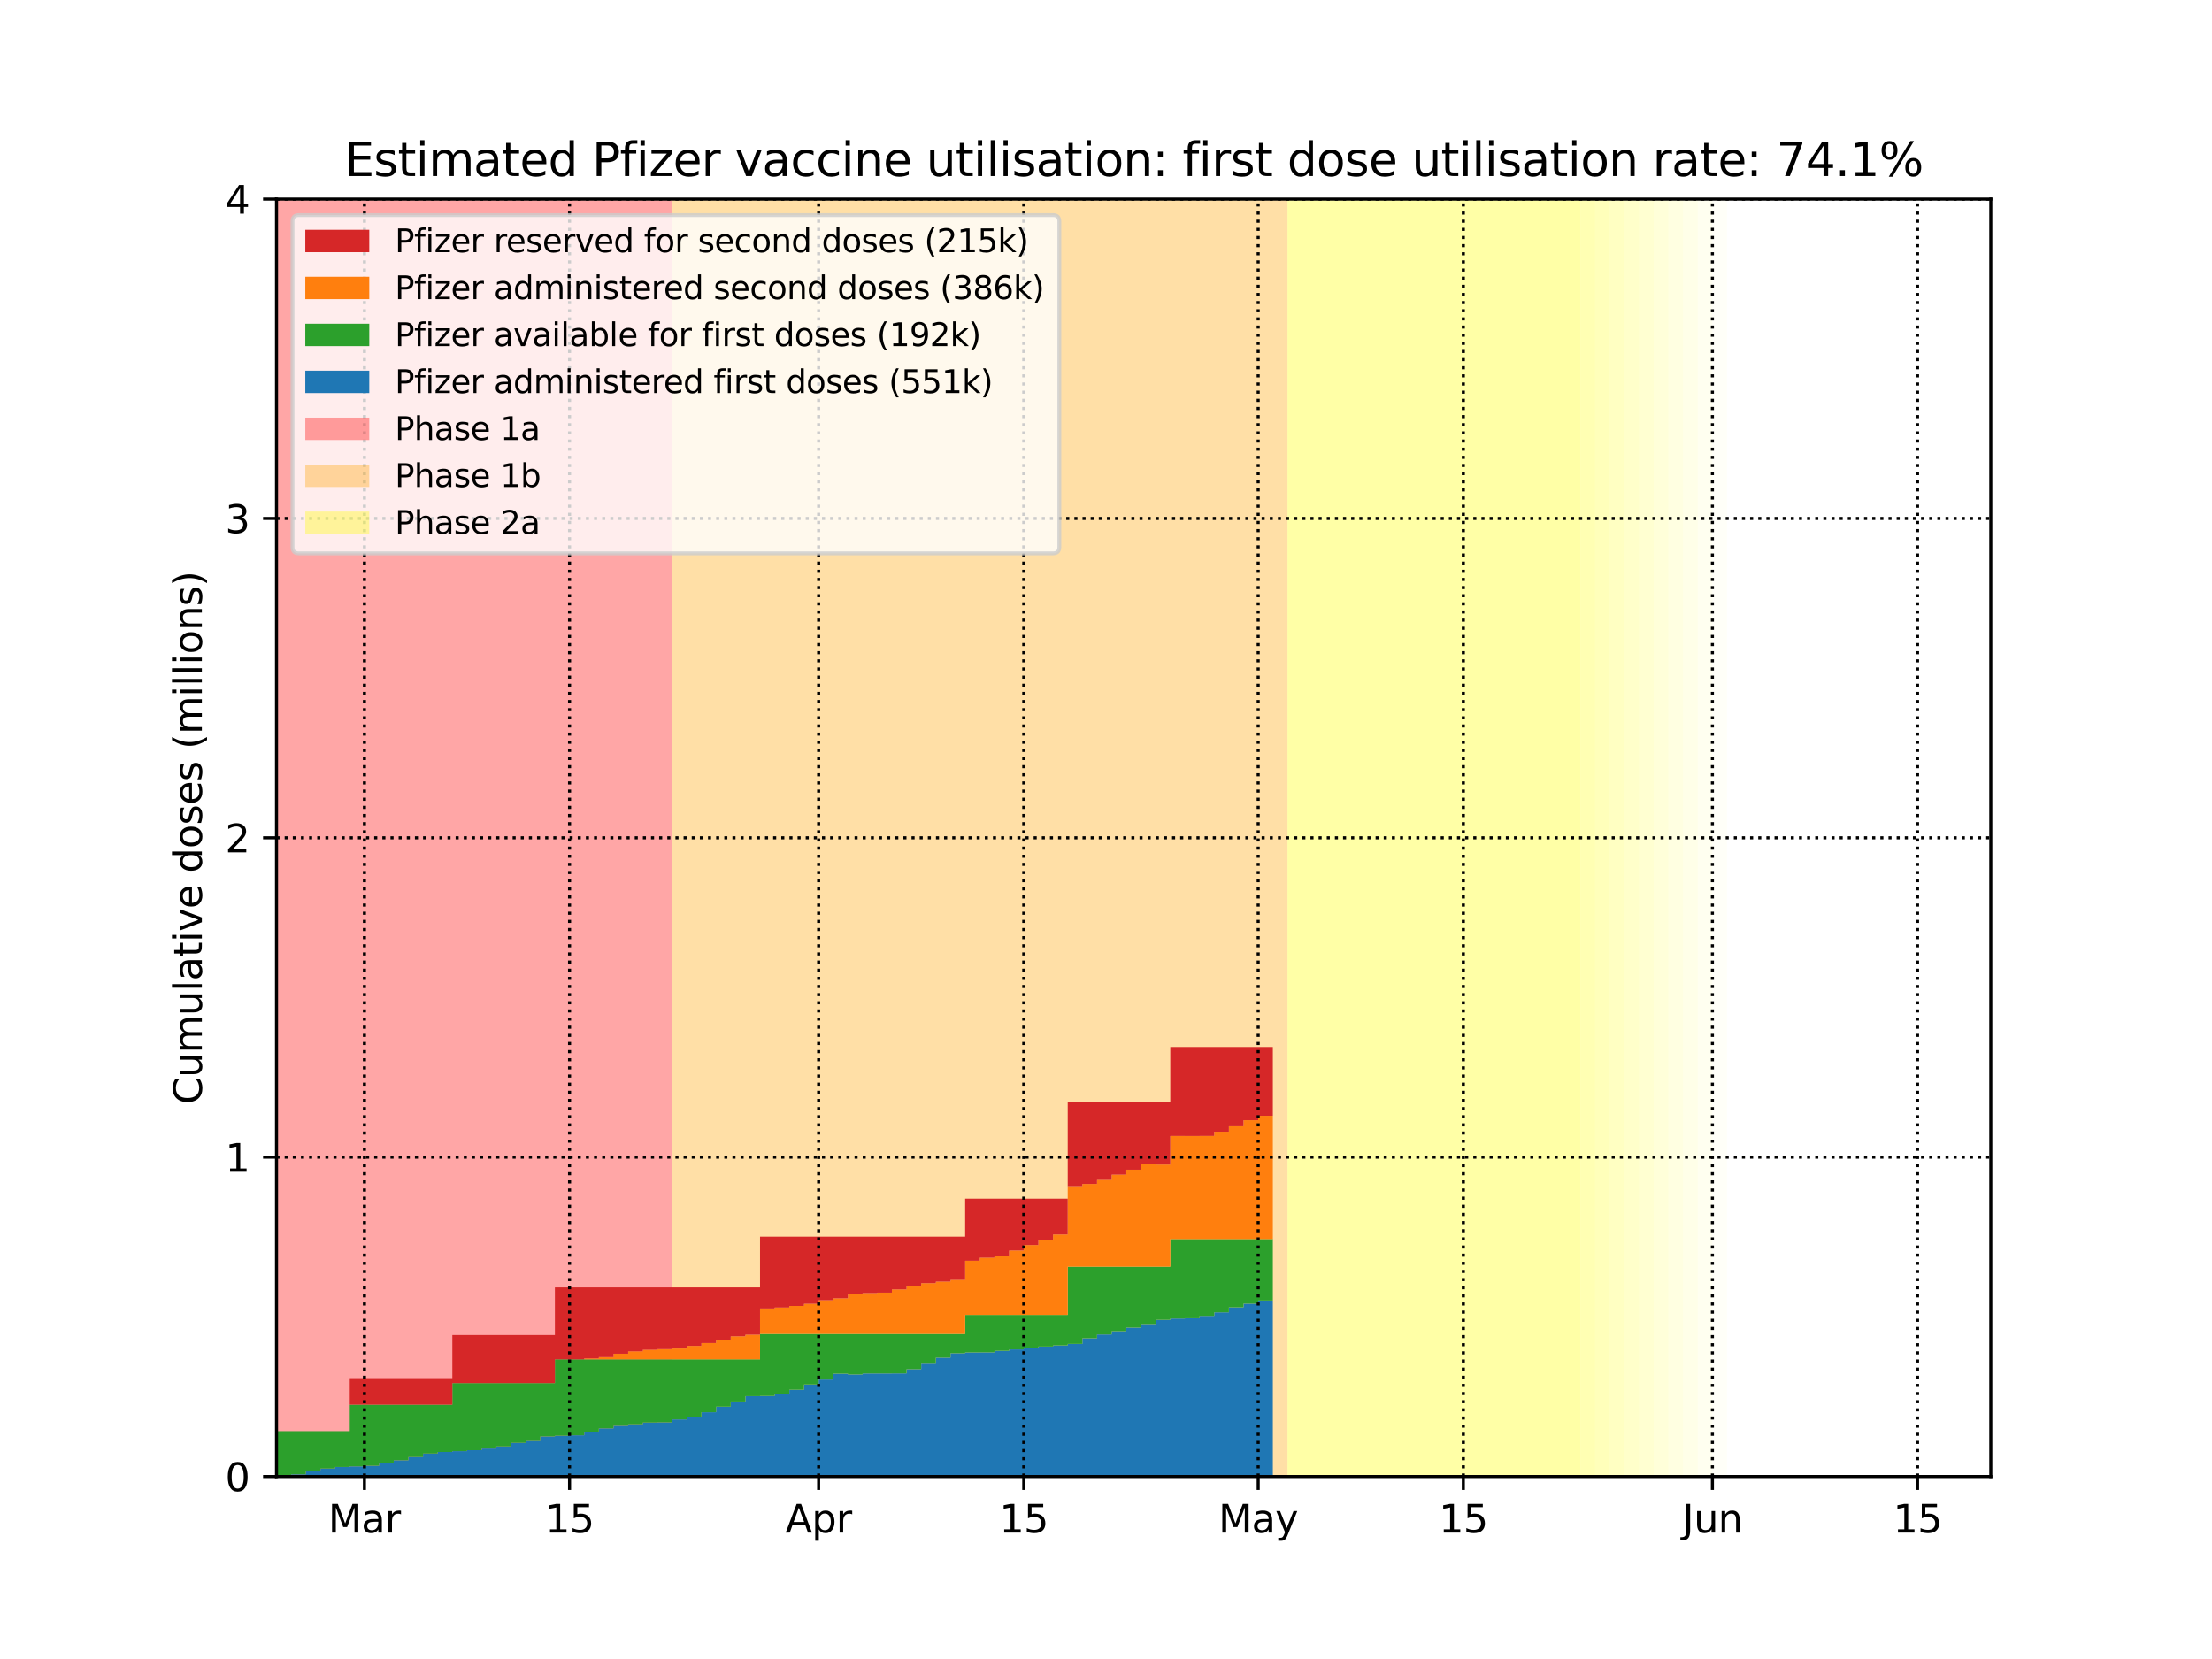 <?xml version="1.0" encoding="utf-8" standalone="no"?>
<!DOCTYPE svg PUBLIC "-//W3C//DTD SVG 1.1//EN"
  "http://www.w3.org/Graphics/SVG/1.1/DTD/svg11.dtd">
<svg height="432pt" version="1.1" viewBox="0 0 576 432" width="576pt" xmlns="http://www.w3.org/2000/svg" xmlns:xlink="http://www.w3.org/1999/xlink">
 <defs>
  <style type="text/css">*{stroke-linecap:butt;stroke-linejoin:round;}</style>
 </defs>
 <g id="figure_1">
  <g id="patch_1">
   <path d="M 0 432 
L 576 432 
L 576 0 
L 0 0 
z
" style="fill:#ffffff;"/>
  </g>
  <g id="axes_1">
   <g id="patch_2">
    <path d="M 72 384.48 
L 518.4 384.48 
L 518.4 51.84 
L 72 51.84 
z
" style="fill:#ffffff;"/>
   </g>
   <g id="PolyCollection_1">
    <defs>
     <path d="M 175.015 -47.52 
L 68.185 -47.52 
L 68.185 -380.16 
L 175.015 -380.16 
L 175.015 -380.16 
L 175.015 -47.52 
z
" id="md0fb839b96"/>
    </defs>
    <g clip-path="url(#p8e663716fe)">
     <use style="fill:#ff0000;fill-opacity:0.35;" x="0" xlink:href="#md0fb839b96" y="432"/>
    </g>
   </g>
   <g id="PolyCollection_2">
    <defs>
     <path d="M 335.262 -47.52 
L 175.015 -47.52 
L 175.015 -380.16 
L 335.262 -380.16 
L 335.262 -380.16 
L 335.262 -47.52 
z
" id="mf92f72d098"/>
    </defs>
    <g clip-path="url(#p8e663716fe)">
     <use style="fill:#ffa500;fill-opacity:0.35;" x="0" xlink:href="#mf92f72d098" y="432"/>
    </g>
   </g>
   <g id="PolyCollection_3">
    <defs>
     <path d="M 411.569 -47.52 
L 335.262 -47.52 
L 335.262 -380.16 
L 411.569 -380.16 
L 411.569 -380.16 
L 411.569 -47.52 
z
" id="mddc183def5"/>
    </defs>
    <g clip-path="url(#p8e663716fe)">
     <use style="fill:#ffff00;fill-opacity:0.35;" x="0" xlink:href="#mddc183def5" y="432"/>
    </g>
   </g>
   <g id="PolyCollection_4">
    <defs>
     <path d="M 415.385 -47.52 
L 411.569 -47.52 
L 411.569 -380.16 
L 415.385 -380.16 
L 415.385 -380.16 
L 415.385 -47.52 
z
" id="m0c4b07c625"/>
    </defs>
    <g clip-path="url(#p8e663716fe)">
     <use style="fill:#ffff00;fill-opacity:0.3;" x="0" xlink:href="#m0c4b07c625" y="432"/>
    </g>
   </g>
   <g id="PolyCollection_5">
    <defs>
     <path d="M 419.2 -47.52 
L 415.385 -47.52 
L 415.385 -380.16 
L 419.2 -380.16 
L 419.2 -380.16 
L 419.2 -47.52 
z
" id="m3bf41a18cb"/>
    </defs>
    <g clip-path="url(#p8e663716fe)">
     <use style="fill:#ffff00;fill-opacity:0.27;" x="0" xlink:href="#m3bf41a18cb" y="432"/>
    </g>
   </g>
   <g id="PolyCollection_6">
    <defs>
     <path d="M 423.015 -47.52 
L 419.2 -47.52 
L 419.2 -380.16 
L 423.015 -380.16 
L 423.015 -380.16 
L 423.015 -47.52 
z
" id="m9758a3757c"/>
    </defs>
    <g clip-path="url(#p8e663716fe)">
     <use style="fill:#ffff00;fill-opacity:0.24;" x="0" xlink:href="#m9758a3757c" y="432"/>
    </g>
   </g>
   <g id="PolyCollection_7">
    <defs>
     <path d="M 426.831 -47.52 
L 423.015 -47.52 
L 423.015 -380.16 
L 426.831 -380.16 
L 426.831 -380.16 
L 426.831 -47.52 
z
" id="m52df6913e9"/>
    </defs>
    <g clip-path="url(#p8e663716fe)">
     <use style="fill:#ffff00;fill-opacity:0.21;" x="0" xlink:href="#m52df6913e9" y="432"/>
    </g>
   </g>
   <g id="PolyCollection_8">
    <defs>
     <path d="M 430.646 -47.52 
L 426.831 -47.52 
L 426.831 -380.16 
L 430.646 -380.16 
L 430.646 -380.16 
L 430.646 -47.52 
z
" id="me06596656d"/>
    </defs>
    <g clip-path="url(#p8e663716fe)">
     <use style="fill:#ffff00;fill-opacity:0.18;" x="0" xlink:href="#me06596656d" y="432"/>
    </g>
   </g>
   <g id="PolyCollection_9">
    <defs>
     <path d="M 434.462 -47.52 
L 430.646 -47.52 
L 430.646 -380.16 
L 434.462 -380.16 
L 434.462 -380.16 
L 434.462 -47.52 
z
" id="mcc9af41efa"/>
    </defs>
    <g clip-path="url(#p8e663716fe)">
     <use style="fill:#ffff00;fill-opacity:0.15;" x="0" xlink:href="#mcc9af41efa" y="432"/>
    </g>
   </g>
   <g id="PolyCollection_10">
    <defs>
     <path d="M 438.277 -47.52 
L 434.462 -47.52 
L 434.462 -380.16 
L 438.277 -380.16 
L 438.277 -380.16 
L 438.277 -47.52 
z
" id="m7d04f15b38"/>
    </defs>
    <g clip-path="url(#p8e663716fe)">
     <use style="fill:#ffff00;fill-opacity:0.12;" x="0" xlink:href="#m7d04f15b38" y="432"/>
    </g>
   </g>
   <g id="PolyCollection_11">
    <defs>
     <path d="M 442.092 -47.52 
L 438.277 -47.52 
L 438.277 -380.16 
L 442.092 -380.16 
L 442.092 -380.16 
L 442.092 -47.52 
z
" id="mc47d559659"/>
    </defs>
    <g clip-path="url(#p8e663716fe)">
     <use style="fill:#ffff00;fill-opacity:0.09;" x="0" xlink:href="#mc47d559659" y="432"/>
    </g>
   </g>
   <g id="PolyCollection_12">
    <defs>
     <path d="M 445.908 -47.52 
L 442.092 -47.52 
L 442.092 -380.16 
L 445.908 -380.16 
L 445.908 -380.16 
L 445.908 -47.52 
z
" id="me6f0590410"/>
    </defs>
    <g clip-path="url(#p8e663716fe)">
     <use style="fill:#ffff00;fill-opacity:0.06;" x="0" xlink:href="#me6f0590410" y="432"/>
    </g>
   </g>
   <g id="PolyCollection_13">
    <defs>
     <path d="M 449.723 -47.52 
L 445.908 -47.52 
L 445.908 -380.16 
L 449.723 -380.16 
L 449.723 -380.16 
L 449.723 -47.52 
z
" id="m2c7273a13d"/>
    </defs>
    <g clip-path="url(#p8e663716fe)">
     <use style="fill:#ffff00;fill-opacity:0.03;" x="0" xlink:href="#m2c7273a13d" y="432"/>
    </g>
   </g>
   <g id="PolyCollection_14">
    <defs>
     <path d="M 72 -47.522 
L 72 -47.52 
L 72 -47.52 
L 75.815 -47.52 
L 75.815 -47.52 
L 79.631 -47.52 
L 79.631 -47.52 
L 83.446 -47.52 
L 83.446 -47.52 
L 87.262 -47.52 
L 87.262 -47.52 
L 91.077 -47.52 
L 91.077 -47.52 
L 94.892 -47.52 
L 94.892 -47.52 
L 98.708 -47.52 
L 98.708 -47.52 
L 102.523 -47.52 
L 102.523 -47.52 
L 106.338 -47.52 
L 106.338 -47.52 
L 110.154 -47.52 
L 110.154 -47.52 
L 113.969 -47.52 
L 113.969 -47.52 
L 117.785 -47.52 
L 117.785 -47.52 
L 121.6 -47.52 
L 121.6 -47.52 
L 125.415 -47.52 
L 125.415 -47.52 
L 129.231 -47.52 
L 129.231 -47.52 
L 133.046 -47.52 
L 133.046 -47.52 
L 136.862 -47.52 
L 136.862 -47.52 
L 140.677 -47.52 
L 140.677 -47.52 
L 144.492 -47.52 
L 144.492 -47.52 
L 148.308 -47.52 
L 148.308 -47.52 
L 152.123 -47.52 
L 152.123 -47.52 
L 155.938 -47.52 
L 155.938 -47.52 
L 159.754 -47.52 
L 159.754 -47.52 
L 163.569 -47.52 
L 163.569 -47.52 
L 167.385 -47.52 
L 167.385 -47.52 
L 171.2 -47.52 
L 171.2 -47.52 
L 175.015 -47.52 
L 175.015 -47.52 
L 178.831 -47.52 
L 178.831 -47.52 
L 182.646 -47.52 
L 182.646 -47.52 
L 186.462 -47.52 
L 186.462 -47.52 
L 190.277 -47.52 
L 190.277 -47.52 
L 194.092 -47.52 
L 194.092 -47.52 
L 197.908 -47.52 
L 197.908 -47.52 
L 201.723 -47.52 
L 201.723 -47.52 
L 205.538 -47.52 
L 205.538 -47.52 
L 209.354 -47.52 
L 209.354 -47.52 
L 213.169 -47.52 
L 213.169 -47.52 
L 216.985 -47.52 
L 216.985 -47.52 
L 220.8 -47.52 
L 220.8 -47.52 
L 224.615 -47.52 
L 224.615 -47.52 
L 228.431 -47.52 
L 228.431 -47.52 
L 232.246 -47.52 
L 232.246 -47.52 
L 236.062 -47.52 
L 236.062 -47.52 
L 239.877 -47.52 
L 239.877 -47.52 
L 243.692 -47.52 
L 243.692 -47.52 
L 247.508 -47.52 
L 247.508 -47.52 
L 251.323 -47.52 
L 251.323 -47.52 
L 255.138 -47.52 
L 255.138 -47.52 
L 258.954 -47.52 
L 258.954 -47.52 
L 262.769 -47.52 
L 262.769 -47.52 
L 266.585 -47.52 
L 266.585 -47.52 
L 270.4 -47.52 
L 270.4 -47.52 
L 274.215 -47.52 
L 274.215 -47.52 
L 278.031 -47.52 
L 278.031 -47.52 
L 281.846 -47.52 
L 281.846 -47.52 
L 285.662 -47.52 
L 285.662 -47.52 
L 289.477 -47.52 
L 289.477 -47.52 
L 293.292 -47.52 
L 293.292 -47.52 
L 297.108 -47.52 
L 297.108 -47.52 
L 300.923 -47.52 
L 300.923 -47.52 
L 304.738 -47.52 
L 304.738 -47.52 
L 308.554 -47.52 
L 308.554 -47.52 
L 312.369 -47.52 
L 312.369 -47.52 
L 316.185 -47.52 
L 316.185 -47.52 
L 320 -47.52 
L 320 -47.52 
L 323.815 -47.52 
L 323.815 -47.52 
L 327.631 -47.52 
L 327.631 -47.52 
L 331.446 -47.52 
L 331.446 -93.344 
L 331.446 -93.344 
L 327.631 -93.344 
L 327.631 -92.527 
L 323.815 -92.527 
L 323.815 -91.575 
L 320 -91.575 
L 320 -90.275 
L 316.185 -90.275 
L 316.185 -89.351 
L 312.369 -89.351 
L 312.369 -88.725 
L 308.554 -88.725 
L 308.554 -88.656 
L 304.738 -88.656 
L 304.738 -88.323 
L 300.923 -88.323 
L 300.923 -87.231 
L 297.108 -87.231 
L 297.108 -86.298 
L 293.292 -86.298 
L 293.292 -85.372 
L 289.477 -85.372 
L 289.477 -84.504 
L 285.662 -84.504 
L 285.662 -83.533 
L 281.846 -83.533 
L 281.846 -82.046 
L 278.031 -82.046 
L 278.031 -81.656 
L 274.215 -81.656 
L 274.215 -81.356 
L 270.4 -81.356 
L 270.4 -80.999 
L 266.585 -80.999 
L 266.585 -80.625 
L 262.769 -80.625 
L 262.769 -80.261 
L 258.954 -80.261 
L 258.954 -79.864 
L 255.138 -79.864 
L 255.138 -79.845 
L 251.323 -79.845 
L 251.323 -79.627 
L 247.508 -79.627 
L 247.508 -78.47 
L 243.692 -78.47 
L 243.692 -76.887 
L 239.877 -76.887 
L 239.877 -75.484 
L 236.062 -75.484 
L 236.062 -74.37 
L 232.246 -74.37 
L 232.246 -74.356 
L 228.431 -74.356 
L 228.431 -74.364 
L 224.615 -74.364 
L 224.615 -74.104 
L 220.8 -74.104 
L 220.8 -74.299 
L 216.985 -74.299 
L 216.985 -72.782 
L 213.169 -72.782 
L 213.169 -71.48 
L 209.354 -71.48 
L 209.354 -70.111 
L 205.538 -70.111 
L 205.538 -69.061 
L 201.723 -69.061 
L 201.723 -68.496 
L 197.908 -68.496 
L 197.908 -68.445 
L 194.092 -68.445 
L 194.092 -67.069 
L 190.277 -67.069 
L 190.277 -65.704 
L 186.462 -65.704 
L 186.462 -64.27 
L 182.646 -64.27 
L 182.646 -62.975 
L 178.831 -62.975 
L 178.831 -62.403 
L 175.015 -62.403 
L 175.015 -61.623 
L 171.2 -61.623 
L 171.2 -61.58 
L 167.385 -61.58 
L 167.385 -61.127 
L 163.569 -61.127 
L 163.569 -60.723 
L 159.754 -60.723 
L 159.754 -60.054 
L 155.938 -60.054 
L 155.938 -59.094 
L 152.123 -59.094 
L 152.123 -58.264 
L 148.308 -58.264 
L 148.308 -58.14 
L 144.492 -58.14 
L 144.492 -57.957 
L 140.677 -57.957 
L 140.677 -56.77 
L 136.862 -56.77 
L 136.862 -56.275 
L 133.046 -56.275 
L 133.046 -55.353 
L 129.231 -55.353 
L 129.231 -54.799 
L 125.415 -54.799 
L 125.415 -54.381 
L 121.6 -54.381 
L 121.6 -54.134 
L 117.785 -54.134 
L 117.785 -53.918 
L 113.969 -53.918 
L 113.969 -53.496 
L 110.154 -53.496 
L 110.154 -52.593 
L 106.338 -52.593 
L 106.338 -51.748 
L 102.523 -51.748 
L 102.523 -51.005 
L 98.708 -51.005 
L 98.708 -50.323 
L 94.892 -50.323 
L 94.892 -50.172 
L 91.077 -50.172 
L 91.077 -50.015 
L 87.262 -50.015 
L 87.262 -49.599 
L 83.446 -49.599 
L 83.446 -48.975 
L 79.631 -48.975 
L 79.631 -48.094 
L 75.815 -48.094 
L 75.815 -47.759 
L 72 -47.759 
L 72 -47.522 
z
" id="m0947f2ebe5"/>
    </defs>
    <g clip-path="url(#p8e663716fe)">
     <use style="fill:#1f77b4;" x="0" xlink:href="#m0947f2ebe5" y="432"/>
    </g>
   </g>
   <g id="PolyCollection_15">
    <defs>
     <path d="M 72 -59.329 
L 72 -47.522 
L 72 -47.759 
L 75.815 -47.759 
L 75.815 -48.094 
L 79.631 -48.094 
L 79.631 -48.975 
L 83.446 -48.975 
L 83.446 -49.599 
L 87.262 -49.599 
L 87.262 -50.015 
L 91.077 -50.015 
L 91.077 -50.172 
L 94.892 -50.172 
L 94.892 -50.323 
L 98.708 -50.323 
L 98.708 -51.005 
L 102.523 -51.005 
L 102.523 -51.748 
L 106.338 -51.748 
L 106.338 -52.593 
L 110.154 -52.593 
L 110.154 -53.496 
L 113.969 -53.496 
L 113.969 -53.918 
L 117.785 -53.918 
L 117.785 -54.134 
L 121.6 -54.134 
L 121.6 -54.381 
L 125.415 -54.381 
L 125.415 -54.799 
L 129.231 -54.799 
L 129.231 -55.353 
L 133.046 -55.353 
L 133.046 -56.275 
L 136.862 -56.275 
L 136.862 -56.77 
L 140.677 -56.77 
L 140.677 -57.957 
L 144.492 -57.957 
L 144.492 -58.14 
L 148.308 -58.14 
L 148.308 -58.264 
L 152.123 -58.264 
L 152.123 -59.094 
L 155.938 -59.094 
L 155.938 -60.054 
L 159.754 -60.054 
L 159.754 -60.723 
L 163.569 -60.723 
L 163.569 -61.127 
L 167.385 -61.127 
L 167.385 -61.58 
L 171.2 -61.58 
L 171.2 -61.623 
L 175.015 -61.623 
L 175.015 -62.403 
L 178.831 -62.403 
L 178.831 -62.975 
L 182.646 -62.975 
L 182.646 -64.27 
L 186.462 -64.27 
L 186.462 -65.704 
L 190.277 -65.704 
L 190.277 -67.069 
L 194.092 -67.069 
L 194.092 -68.445 
L 197.908 -68.445 
L 197.908 -68.496 
L 201.723 -68.496 
L 201.723 -69.061 
L 205.538 -69.061 
L 205.538 -70.111 
L 209.354 -70.111 
L 209.354 -71.48 
L 213.169 -71.48 
L 213.169 -72.782 
L 216.985 -72.782 
L 216.985 -74.299 
L 220.8 -74.299 
L 220.8 -74.104 
L 224.615 -74.104 
L 224.615 -74.364 
L 228.431 -74.364 
L 228.431 -74.356 
L 232.246 -74.356 
L 232.246 -74.37 
L 236.062 -74.37 
L 236.062 -75.484 
L 239.877 -75.484 
L 239.877 -76.887 
L 243.692 -76.887 
L 243.692 -78.47 
L 247.508 -78.47 
L 247.508 -79.627 
L 251.323 -79.627 
L 251.323 -79.845 
L 255.138 -79.845 
L 255.138 -79.864 
L 258.954 -79.864 
L 258.954 -80.261 
L 262.769 -80.261 
L 262.769 -80.625 
L 266.585 -80.625 
L 266.585 -80.999 
L 270.4 -80.999 
L 270.4 -81.356 
L 274.215 -81.356 
L 274.215 -81.656 
L 278.031 -81.656 
L 278.031 -82.046 
L 281.846 -82.046 
L 281.846 -83.533 
L 285.662 -83.533 
L 285.662 -84.504 
L 289.477 -84.504 
L 289.477 -85.372 
L 293.292 -85.372 
L 293.292 -86.298 
L 297.108 -86.298 
L 297.108 -87.231 
L 300.923 -87.231 
L 300.923 -88.323 
L 304.738 -88.323 
L 304.738 -88.656 
L 308.554 -88.656 
L 308.554 -88.725 
L 312.369 -88.725 
L 312.369 -89.351 
L 316.185 -89.351 
L 316.185 -90.275 
L 320 -90.275 
L 320 -91.575 
L 323.815 -91.575 
L 323.815 -92.527 
L 327.631 -92.527 
L 327.631 -93.344 
L 331.446 -93.344 
L 331.446 -109.349 
L 331.446 -109.349 
L 327.631 -109.349 
L 327.631 -109.349 
L 323.815 -109.349 
L 323.815 -109.349 
L 320 -109.349 
L 320 -109.349 
L 316.185 -109.349 
L 316.185 -109.349 
L 312.369 -109.349 
L 312.369 -109.349 
L 308.554 -109.349 
L 308.554 -109.349 
L 304.738 -109.349 
L 304.738 -102.156 
L 300.923 -102.156 
L 300.923 -102.156 
L 297.108 -102.156 
L 297.108 -102.156 
L 293.292 -102.156 
L 293.292 -102.156 
L 289.477 -102.156 
L 289.477 -102.156 
L 285.662 -102.156 
L 285.662 -102.156 
L 281.846 -102.156 
L 281.846 -102.156 
L 278.031 -102.156 
L 278.031 -89.599 
L 274.215 -89.599 
L 274.215 -89.599 
L 270.4 -89.599 
L 270.4 -89.599 
L 266.585 -89.599 
L 266.585 -89.599 
L 262.769 -89.599 
L 262.769 -89.599 
L 258.954 -89.599 
L 258.954 -89.599 
L 255.138 -89.599 
L 255.138 -89.599 
L 251.323 -89.599 
L 251.323 -84.651 
L 247.508 -84.651 
L 247.508 -84.651 
L 243.692 -84.651 
L 243.692 -84.651 
L 239.877 -84.651 
L 239.877 -84.651 
L 236.062 -84.651 
L 236.062 -84.651 
L 232.246 -84.651 
L 232.246 -84.651 
L 228.431 -84.651 
L 228.431 -84.651 
L 224.615 -84.651 
L 224.615 -84.651 
L 220.8 -84.651 
L 220.8 -84.651 
L 216.985 -84.651 
L 216.985 -84.651 
L 213.169 -84.651 
L 213.169 -84.651 
L 209.354 -84.651 
L 209.354 -84.651 
L 205.538 -84.651 
L 205.538 -84.651 
L 201.723 -84.651 
L 201.723 -84.651 
L 197.908 -84.651 
L 197.908 -78.04 
L 194.092 -78.04 
L 194.092 -78.04 
L 190.277 -78.04 
L 190.277 -78.04 
L 186.462 -78.04 
L 186.462 -78.04 
L 182.646 -78.04 
L 182.646 -78.04 
L 178.831 -78.04 
L 178.831 -78.04 
L 175.015 -78.04 
L 175.015 -78.04 
L 171.2 -78.04 
L 171.2 -78.04 
L 167.385 -78.04 
L 167.385 -78.04 
L 163.569 -78.04 
L 163.569 -78.04 
L 159.754 -78.04 
L 159.754 -78.04 
L 155.938 -78.04 
L 155.938 -78.04 
L 152.123 -78.04 
L 152.123 -78.04 
L 148.308 -78.04 
L 148.308 -78.04 
L 144.492 -78.04 
L 144.492 -71.844 
L 140.677 -71.844 
L 140.677 -71.844 
L 136.862 -71.844 
L 136.862 -71.844 
L 133.046 -71.844 
L 133.046 -71.844 
L 129.231 -71.844 
L 129.231 -71.844 
L 125.415 -71.844 
L 125.415 -71.844 
L 121.6 -71.844 
L 121.6 -71.844 
L 117.785 -71.844 
L 117.785 -66.231 
L 113.969 -66.231 
L 113.969 -66.231 
L 110.154 -66.231 
L 110.154 -66.231 
L 106.338 -66.231 
L 106.338 -66.231 
L 102.523 -66.231 
L 102.523 -66.231 
L 98.708 -66.231 
L 98.708 -66.231 
L 94.892 -66.231 
L 94.892 -66.231 
L 91.077 -66.231 
L 91.077 -59.329 
L 87.262 -59.329 
L 87.262 -59.329 
L 83.446 -59.329 
L 83.446 -59.329 
L 79.631 -59.329 
L 79.631 -59.329 
L 75.815 -59.329 
L 75.815 -59.329 
L 72 -59.329 
L 72 -59.329 
z
" id="mf874dafdf1"/>
    </defs>
    <g clip-path="url(#p8e663716fe)">
     <use style="fill:#2ca02c;" x="0" xlink:href="#mf874dafdf1" y="432"/>
    </g>
   </g>
   <g id="PolyCollection_16">
    <defs>
     <path d="M 72 -59.329 
L 72 -59.329 
L 72 -59.329 
L 75.815 -59.329 
L 75.815 -59.329 
L 79.631 -59.329 
L 79.631 -59.329 
L 83.446 -59.329 
L 83.446 -59.329 
L 87.262 -59.329 
L 87.262 -59.329 
L 91.077 -59.329 
L 91.077 -66.231 
L 94.892 -66.231 
L 94.892 -66.231 
L 98.708 -66.231 
L 98.708 -66.231 
L 102.523 -66.231 
L 102.523 -66.231 
L 106.338 -66.231 
L 106.338 -66.231 
L 110.154 -66.231 
L 110.154 -66.231 
L 113.969 -66.231 
L 113.969 -66.231 
L 117.785 -66.231 
L 117.785 -71.844 
L 121.6 -71.844 
L 121.6 -71.844 
L 125.415 -71.844 
L 125.415 -71.844 
L 129.231 -71.844 
L 129.231 -71.844 
L 133.046 -71.844 
L 133.046 -71.844 
L 136.862 -71.844 
L 136.862 -71.844 
L 140.677 -71.844 
L 140.677 -71.844 
L 144.492 -71.844 
L 144.492 -78.04 
L 148.308 -78.04 
L 148.308 -78.04 
L 152.123 -78.04 
L 152.123 -78.04 
L 155.938 -78.04 
L 155.938 -78.04 
L 159.754 -78.04 
L 159.754 -78.04 
L 163.569 -78.04 
L 163.569 -78.04 
L 167.385 -78.04 
L 167.385 -78.04 
L 171.2 -78.04 
L 171.2 -78.04 
L 175.015 -78.04 
L 175.015 -78.04 
L 178.831 -78.04 
L 178.831 -78.04 
L 182.646 -78.04 
L 182.646 -78.04 
L 186.462 -78.04 
L 186.462 -78.04 
L 190.277 -78.04 
L 190.277 -78.04 
L 194.092 -78.04 
L 194.092 -78.04 
L 197.908 -78.04 
L 197.908 -84.651 
L 201.723 -84.651 
L 201.723 -84.651 
L 205.538 -84.651 
L 205.538 -84.651 
L 209.354 -84.651 
L 209.354 -84.651 
L 213.169 -84.651 
L 213.169 -84.651 
L 216.985 -84.651 
L 216.985 -84.651 
L 220.8 -84.651 
L 220.8 -84.651 
L 224.615 -84.651 
L 224.615 -84.651 
L 228.431 -84.651 
L 228.431 -84.651 
L 232.246 -84.651 
L 232.246 -84.651 
L 236.062 -84.651 
L 236.062 -84.651 
L 239.877 -84.651 
L 239.877 -84.651 
L 243.692 -84.651 
L 243.692 -84.651 
L 247.508 -84.651 
L 247.508 -84.651 
L 251.323 -84.651 
L 251.323 -89.599 
L 255.138 -89.599 
L 255.138 -89.599 
L 258.954 -89.599 
L 258.954 -89.599 
L 262.769 -89.599 
L 262.769 -89.599 
L 266.585 -89.599 
L 266.585 -89.599 
L 270.4 -89.599 
L 270.4 -89.599 
L 274.215 -89.599 
L 274.215 -89.599 
L 278.031 -89.599 
L 278.031 -102.156 
L 281.846 -102.156 
L 281.846 -102.156 
L 285.662 -102.156 
L 285.662 -102.156 
L 289.477 -102.156 
L 289.477 -102.156 
L 293.292 -102.156 
L 293.292 -102.156 
L 297.108 -102.156 
L 297.108 -102.156 
L 300.923 -102.156 
L 300.923 -102.156 
L 304.738 -102.156 
L 304.738 -109.349 
L 308.554 -109.349 
L 308.554 -109.349 
L 312.369 -109.349 
L 312.369 -109.349 
L 316.185 -109.349 
L 316.185 -109.349 
L 320 -109.349 
L 320 -109.349 
L 323.815 -109.349 
L 323.815 -109.349 
L 327.631 -109.349 
L 327.631 -109.349 
L 331.446 -109.349 
L 331.446 -141.457 
L 331.446 -141.457 
L 327.631 -141.457 
L 327.631 -140.3 
L 323.815 -140.3 
L 323.815 -138.716 
L 320 -138.716 
L 320 -137.314 
L 316.185 -137.314 
L 316.185 -136.2 
L 312.369 -136.2 
L 312.369 -136.186 
L 308.554 -136.186 
L 308.554 -136.193 
L 304.738 -136.193 
L 304.738 -128.74 
L 300.923 -128.74 
L 300.923 -128.936 
L 297.108 -128.936 
L 297.108 -127.418 
L 293.292 -127.418 
L 293.292 -126.116 
L 289.477 -126.116 
L 289.477 -124.747 
L 285.662 -124.747 
L 285.662 -123.697 
L 281.846 -123.697 
L 281.846 -123.132 
L 278.031 -123.132 
L 278.031 -110.524 
L 274.215 -110.524 
L 274.215 -109.148 
L 270.4 -109.148 
L 270.4 -107.783 
L 266.585 -107.783 
L 266.585 -106.349 
L 262.769 -106.349 
L 262.769 -105.054 
L 258.954 -105.054 
L 258.954 -104.482 
L 255.138 -104.482 
L 255.138 -103.702 
L 251.323 -103.702 
L 251.323 -98.711 
L 247.508 -98.711 
L 247.508 -98.258 
L 243.692 -98.258 
L 243.692 -97.853 
L 239.877 -97.853 
L 239.877 -97.185 
L 236.062 -97.185 
L 236.062 -96.225 
L 232.246 -96.225 
L 232.246 -95.395 
L 228.431 -95.395 
L 228.431 -95.271 
L 224.615 -95.271 
L 224.615 -95.088 
L 220.8 -95.088 
L 220.8 -93.901 
L 216.985 -93.901 
L 216.985 -93.406 
L 213.169 -93.406 
L 213.169 -92.484 
L 209.354 -92.484 
L 209.354 -91.93 
L 205.538 -91.93 
L 205.538 -91.512 
L 201.723 -91.512 
L 201.723 -91.265 
L 197.908 -91.265 
L 197.908 -84.438 
L 194.092 -84.438 
L 194.092 -84.016 
L 190.277 -84.016 
L 190.277 -83.113 
L 186.462 -83.113 
L 186.462 -82.268 
L 182.646 -82.268 
L 182.646 -81.525 
L 178.831 -81.525 
L 178.831 -80.842 
L 175.015 -80.842 
L 175.015 -80.692 
L 171.2 -80.692 
L 171.2 -80.535 
L 167.385 -80.535 
L 167.385 -80.119 
L 163.569 -80.119 
L 163.569 -79.495 
L 159.754 -79.495 
L 159.754 -78.614 
L 155.938 -78.614 
L 155.938 -78.279 
L 152.123 -78.279 
L 152.123 -78.041 
L 148.308 -78.041 
L 148.308 -78.04 
L 144.492 -78.04 
L 144.492 -71.844 
L 140.677 -71.844 
L 140.677 -71.844 
L 136.862 -71.844 
L 136.862 -71.844 
L 133.046 -71.844 
L 133.046 -71.844 
L 129.231 -71.844 
L 129.231 -71.844 
L 125.415 -71.844 
L 125.415 -71.844 
L 121.6 -71.844 
L 121.6 -71.844 
L 117.785 -71.844 
L 117.785 -66.231 
L 113.969 -66.231 
L 113.969 -66.231 
L 110.154 -66.231 
L 110.154 -66.231 
L 106.338 -66.231 
L 106.338 -66.231 
L 102.523 -66.231 
L 102.523 -66.231 
L 98.708 -66.231 
L 98.708 -66.231 
L 94.892 -66.231 
L 94.892 -66.231 
L 91.077 -66.231 
L 91.077 -59.329 
L 87.262 -59.329 
L 87.262 -59.329 
L 83.446 -59.329 
L 83.446 -59.329 
L 79.631 -59.329 
L 79.631 -59.329 
L 75.815 -59.329 
L 75.815 -59.329 
L 72 -59.329 
L 72 -59.329 
z
" id="mc235f7b526"/>
    </defs>
    <g clip-path="url(#p8e663716fe)">
     <use style="fill:#ff7f0e;" x="0" xlink:href="#mc235f7b526" y="432"/>
    </g>
   </g>
   <g id="PolyCollection_17">
    <defs>
     <path d="M 72 -59.329 
L 72 -59.329 
L 72 -59.329 
L 75.815 -59.329 
L 75.815 -59.329 
L 79.631 -59.329 
L 79.631 -59.329 
L 83.446 -59.329 
L 83.446 -59.329 
L 87.262 -59.329 
L 87.262 -59.329 
L 91.077 -59.329 
L 91.077 -66.231 
L 94.892 -66.231 
L 94.892 -66.231 
L 98.708 -66.231 
L 98.708 -66.231 
L 102.523 -66.231 
L 102.523 -66.231 
L 106.338 -66.231 
L 106.338 -66.231 
L 110.154 -66.231 
L 110.154 -66.231 
L 113.969 -66.231 
L 113.969 -66.231 
L 117.785 -66.231 
L 117.785 -71.844 
L 121.6 -71.844 
L 121.6 -71.844 
L 125.415 -71.844 
L 125.415 -71.844 
L 129.231 -71.844 
L 129.231 -71.844 
L 133.046 -71.844 
L 133.046 -71.844 
L 136.862 -71.844 
L 136.862 -71.844 
L 140.677 -71.844 
L 140.677 -71.844 
L 144.492 -71.844 
L 144.492 -78.04 
L 148.308 -78.04 
L 148.308 -78.041 
L 152.123 -78.041 
L 152.123 -78.279 
L 155.938 -78.279 
L 155.938 -78.614 
L 159.754 -78.614 
L 159.754 -79.495 
L 163.569 -79.495 
L 163.569 -80.119 
L 167.385 -80.119 
L 167.385 -80.535 
L 171.2 -80.535 
L 171.2 -80.692 
L 175.015 -80.692 
L 175.015 -80.842 
L 178.831 -80.842 
L 178.831 -81.525 
L 182.646 -81.525 
L 182.646 -82.268 
L 186.462 -82.268 
L 186.462 -83.113 
L 190.277 -83.113 
L 190.277 -84.016 
L 194.092 -84.016 
L 194.092 -84.438 
L 197.908 -84.438 
L 197.908 -91.265 
L 201.723 -91.265 
L 201.723 -91.512 
L 205.538 -91.512 
L 205.538 -91.93 
L 209.354 -91.93 
L 209.354 -92.484 
L 213.169 -92.484 
L 213.169 -93.406 
L 216.985 -93.406 
L 216.985 -93.901 
L 220.8 -93.901 
L 220.8 -95.088 
L 224.615 -95.088 
L 224.615 -95.271 
L 228.431 -95.271 
L 228.431 -95.395 
L 232.246 -95.395 
L 232.246 -96.225 
L 236.062 -96.225 
L 236.062 -97.185 
L 239.877 -97.185 
L 239.877 -97.853 
L 243.692 -97.853 
L 243.692 -98.258 
L 247.508 -98.258 
L 247.508 -98.711 
L 251.323 -98.711 
L 251.323 -103.702 
L 255.138 -103.702 
L 255.138 -104.482 
L 258.954 -104.482 
L 258.954 -105.054 
L 262.769 -105.054 
L 262.769 -106.349 
L 266.585 -106.349 
L 266.585 -107.783 
L 270.4 -107.783 
L 270.4 -109.148 
L 274.215 -109.148 
L 274.215 -110.524 
L 278.031 -110.524 
L 278.031 -123.132 
L 281.846 -123.132 
L 281.846 -123.697 
L 285.662 -123.697 
L 285.662 -124.747 
L 289.477 -124.747 
L 289.477 -126.116 
L 293.292 -126.116 
L 293.292 -127.418 
L 297.108 -127.418 
L 297.108 -128.936 
L 300.923 -128.936 
L 300.923 -128.74 
L 304.738 -128.74 
L 304.738 -136.193 
L 308.554 -136.193 
L 308.554 -136.186 
L 312.369 -136.186 
L 312.369 -136.2 
L 316.185 -136.2 
L 316.185 -137.314 
L 320 -137.314 
L 320 -138.716 
L 323.815 -138.716 
L 323.815 -140.3 
L 327.631 -140.3 
L 327.631 -141.457 
L 331.446 -141.457 
L 331.446 -159.37 
L 331.446 -159.37 
L 327.631 -159.37 
L 327.631 -159.37 
L 323.815 -159.37 
L 323.815 -159.37 
L 320 -159.37 
L 320 -159.37 
L 316.185 -159.37 
L 316.185 -159.37 
L 312.369 -159.37 
L 312.369 -159.37 
L 308.554 -159.37 
L 308.554 -159.37 
L 304.738 -159.37 
L 304.738 -144.984 
L 300.923 -144.984 
L 300.923 -144.984 
L 297.108 -144.984 
L 297.108 -144.984 
L 293.292 -144.984 
L 293.292 -144.984 
L 289.477 -144.984 
L 289.477 -144.984 
L 285.662 -144.984 
L 285.662 -144.984 
L 281.846 -144.984 
L 281.846 -144.984 
L 278.031 -144.984 
L 278.031 -119.869 
L 274.215 -119.869 
L 274.215 -119.869 
L 270.4 -119.869 
L 270.4 -119.869 
L 266.585 -119.869 
L 266.585 -119.869 
L 262.769 -119.869 
L 262.769 -119.869 
L 258.954 -119.869 
L 258.954 -119.869 
L 255.138 -119.869 
L 255.138 -119.869 
L 251.323 -119.869 
L 251.323 -109.973 
L 247.508 -109.973 
L 247.508 -109.973 
L 243.692 -109.973 
L 243.692 -109.973 
L 239.877 -109.973 
L 239.877 -109.973 
L 236.062 -109.973 
L 236.062 -109.973 
L 232.246 -109.973 
L 232.246 -109.973 
L 228.431 -109.973 
L 228.431 -109.973 
L 224.615 -109.973 
L 224.615 -109.973 
L 220.8 -109.973 
L 220.8 -109.973 
L 216.985 -109.973 
L 216.985 -109.973 
L 213.169 -109.973 
L 213.169 -109.973 
L 209.354 -109.973 
L 209.354 -109.973 
L 205.538 -109.973 
L 205.538 -109.973 
L 201.723 -109.973 
L 201.723 -109.973 
L 197.908 -109.973 
L 197.908 -96.751 
L 194.092 -96.751 
L 194.092 -96.751 
L 190.277 -96.751 
L 190.277 -96.751 
L 186.462 -96.751 
L 186.462 -96.751 
L 182.646 -96.751 
L 182.646 -96.751 
L 178.831 -96.751 
L 178.831 -96.751 
L 175.015 -96.751 
L 175.015 -96.751 
L 171.2 -96.751 
L 171.2 -96.751 
L 167.385 -96.751 
L 167.385 -96.751 
L 163.569 -96.751 
L 163.569 -96.751 
L 159.754 -96.751 
L 159.754 -96.751 
L 155.938 -96.751 
L 155.938 -96.751 
L 152.123 -96.751 
L 152.123 -96.751 
L 148.308 -96.751 
L 148.308 -96.751 
L 144.492 -96.751 
L 144.492 -84.36 
L 140.677 -84.36 
L 140.677 -84.36 
L 136.862 -84.36 
L 136.862 -84.36 
L 133.046 -84.36 
L 133.046 -84.36 
L 129.231 -84.36 
L 129.231 -84.36 
L 125.415 -84.36 
L 125.415 -84.36 
L 121.6 -84.36 
L 121.6 -84.36 
L 117.785 -84.36 
L 117.785 -73.133 
L 113.969 -73.133 
L 113.969 -73.133 
L 110.154 -73.133 
L 110.154 -73.133 
L 106.338 -73.133 
L 106.338 -73.133 
L 102.523 -73.133 
L 102.523 -73.133 
L 98.708 -73.133 
L 98.708 -73.133 
L 94.892 -73.133 
L 94.892 -73.133 
L 91.077 -73.133 
L 91.077 -59.329 
L 87.262 -59.329 
L 87.262 -59.329 
L 83.446 -59.329 
L 83.446 -59.329 
L 79.631 -59.329 
L 79.631 -59.329 
L 75.815 -59.329 
L 75.815 -59.329 
L 72 -59.329 
L 72 -59.329 
z
" id="mc738d64563"/>
    </defs>
    <g clip-path="url(#p8e663716fe)">
     <use style="fill:#d62728;" x="0" xlink:href="#mc738d64563" y="432"/>
    </g>
   </g>
   <g id="matplotlib.axis_1">
    <g id="xtick_1">
     <g id="line2d_1">
      <path clip-path="url(#p8e663716fe)" d="M 94.892 384.48 
L 94.892 51.84 
" style="fill:none;stroke:#000000;stroke-dasharray:0.8,1.32;stroke-dashoffset:0;stroke-width:0.8;"/>
     </g>
     <g id="line2d_2">
      <defs>
       <path d="M 0 0 
L 0 3.5 
" id="mc0811c2f9d" style="stroke:#000000;stroke-width:0.8;"/>
      </defs>
      <g>
       <use style="stroke:#000000;stroke-width:0.8;" x="94.892" xlink:href="#mc0811c2f9d" y="384.48"/>
      </g>
     </g>
     <g id="text_1">
      <!-- Mar -->
      <g transform="translate(85.459 399.078)scale(0.1 -0.1)">
       <defs>
        <path d="M 628 4666 
L 1569 4666 
L 2759 1491 
L 3956 4666 
L 4897 4666 
L 4897 0 
L 4281 0 
L 4281 4097 
L 3078 897 
L 2444 897 
L 1241 4097 
L 1241 0 
L 628 0 
L 628 4666 
z
" id="DejaVuSans-4d" transform="scale(0.016)"/>
        <path d="M 2194 1759 
Q 1497 1759 1228 1600 
Q 959 1441 959 1056 
Q 959 750 1161 570 
Q 1363 391 1709 391 
Q 2188 391 2477 730 
Q 2766 1069 2766 1631 
L 2766 1759 
L 2194 1759 
z
M 3341 1997 
L 3341 0 
L 2766 0 
L 2766 531 
Q 2569 213 2275 61 
Q 1981 -91 1556 -91 
Q 1019 -91 701 211 
Q 384 513 384 1019 
Q 384 1609 779 1909 
Q 1175 2209 1959 2209 
L 2766 2209 
L 2766 2266 
Q 2766 2663 2505 2880 
Q 2244 3097 1772 3097 
Q 1472 3097 1187 3025 
Q 903 2953 641 2809 
L 641 3341 
Q 956 3463 1253 3523 
Q 1550 3584 1831 3584 
Q 2591 3584 2966 3190 
Q 3341 2797 3341 1997 
z
" id="DejaVuSans-61" transform="scale(0.016)"/>
        <path d="M 2631 2963 
Q 2534 3019 2420 3045 
Q 2306 3072 2169 3072 
Q 1681 3072 1420 2755 
Q 1159 2438 1159 1844 
L 1159 0 
L 581 0 
L 581 3500 
L 1159 3500 
L 1159 2956 
Q 1341 3275 1631 3429 
Q 1922 3584 2338 3584 
Q 2397 3584 2469 3576 
Q 2541 3569 2628 3553 
L 2631 2963 
z
" id="DejaVuSans-72" transform="scale(0.016)"/>
       </defs>
       <use xlink:href="#DejaVuSans-4d"/>
       <use x="86.279" xlink:href="#DejaVuSans-61"/>
       <use x="147.559" xlink:href="#DejaVuSans-72"/>
      </g>
     </g>
    </g>
    <g id="xtick_2">
     <g id="line2d_3">
      <path clip-path="url(#p8e663716fe)" d="M 148.308 384.48 
L 148.308 51.84 
" style="fill:none;stroke:#000000;stroke-dasharray:0.8,1.32;stroke-dashoffset:0;stroke-width:0.8;"/>
     </g>
     <g id="line2d_4">
      <g>
       <use style="stroke:#000000;stroke-width:0.8;" x="148.308" xlink:href="#mc0811c2f9d" y="384.48"/>
      </g>
     </g>
     <g id="text_2">
      <!-- 15 -->
      <g transform="translate(141.945 399.078)scale(0.1 -0.1)">
       <defs>
        <path d="M 794 531 
L 1825 531 
L 1825 4091 
L 703 3866 
L 703 4441 
L 1819 4666 
L 2450 4666 
L 2450 531 
L 3481 531 
L 3481 0 
L 794 0 
L 794 531 
z
" id="DejaVuSans-31" transform="scale(0.016)"/>
        <path d="M 691 4666 
L 3169 4666 
L 3169 4134 
L 1269 4134 
L 1269 2991 
Q 1406 3038 1543 3061 
Q 1681 3084 1819 3084 
Q 2600 3084 3056 2656 
Q 3513 2228 3513 1497 
Q 3513 744 3044 326 
Q 2575 -91 1722 -91 
Q 1428 -91 1123 -41 
Q 819 9 494 109 
L 494 744 
Q 775 591 1075 516 
Q 1375 441 1709 441 
Q 2250 441 2565 725 
Q 2881 1009 2881 1497 
Q 2881 1984 2565 2268 
Q 2250 2553 1709 2553 
Q 1456 2553 1204 2497 
Q 953 2441 691 2322 
L 691 4666 
z
" id="DejaVuSans-35" transform="scale(0.016)"/>
       </defs>
       <use xlink:href="#DejaVuSans-31"/>
       <use x="63.623" xlink:href="#DejaVuSans-35"/>
      </g>
     </g>
    </g>
    <g id="xtick_3">
     <g id="line2d_5">
      <path clip-path="url(#p8e663716fe)" d="M 213.169 384.48 
L 213.169 51.84 
" style="fill:none;stroke:#000000;stroke-dasharray:0.8,1.32;stroke-dashoffset:0;stroke-width:0.8;"/>
     </g>
     <g id="line2d_6">
      <g>
       <use style="stroke:#000000;stroke-width:0.8;" x="213.169" xlink:href="#mc0811c2f9d" y="384.48"/>
      </g>
     </g>
     <g id="text_3">
      <!-- Apr -->
      <g transform="translate(204.519 399.078)scale(0.1 -0.1)">
       <defs>
        <path d="M 2188 4044 
L 1331 1722 
L 3047 1722 
L 2188 4044 
z
M 1831 4666 
L 2547 4666 
L 4325 0 
L 3669 0 
L 3244 1197 
L 1141 1197 
L 716 0 
L 50 0 
L 1831 4666 
z
" id="DejaVuSans-41" transform="scale(0.016)"/>
        <path d="M 1159 525 
L 1159 -1331 
L 581 -1331 
L 581 3500 
L 1159 3500 
L 1159 2969 
Q 1341 3281 1617 3432 
Q 1894 3584 2278 3584 
Q 2916 3584 3314 3078 
Q 3713 2572 3713 1747 
Q 3713 922 3314 415 
Q 2916 -91 2278 -91 
Q 1894 -91 1617 61 
Q 1341 213 1159 525 
z
M 3116 1747 
Q 3116 2381 2855 2742 
Q 2594 3103 2138 3103 
Q 1681 3103 1420 2742 
Q 1159 2381 1159 1747 
Q 1159 1113 1420 752 
Q 1681 391 2138 391 
Q 2594 391 2855 752 
Q 3116 1113 3116 1747 
z
" id="DejaVuSans-70" transform="scale(0.016)"/>
       </defs>
       <use xlink:href="#DejaVuSans-41"/>
       <use x="68.408" xlink:href="#DejaVuSans-70"/>
       <use x="131.885" xlink:href="#DejaVuSans-72"/>
      </g>
     </g>
    </g>
    <g id="xtick_4">
     <g id="line2d_7">
      <path clip-path="url(#p8e663716fe)" d="M 266.585 384.48 
L 266.585 51.84 
" style="fill:none;stroke:#000000;stroke-dasharray:0.8,1.32;stroke-dashoffset:0;stroke-width:0.8;"/>
     </g>
     <g id="line2d_8">
      <g>
       <use style="stroke:#000000;stroke-width:0.8;" x="266.585" xlink:href="#mc0811c2f9d" y="384.48"/>
      </g>
     </g>
     <g id="text_4">
      <!-- 15 -->
      <g transform="translate(260.222 399.078)scale(0.1 -0.1)">
       <use xlink:href="#DejaVuSans-31"/>
       <use x="63.623" xlink:href="#DejaVuSans-35"/>
      </g>
     </g>
    </g>
    <g id="xtick_5">
     <g id="line2d_9">
      <path clip-path="url(#p8e663716fe)" d="M 327.631 384.48 
L 327.631 51.84 
" style="fill:none;stroke:#000000;stroke-dasharray:0.8,1.32;stroke-dashoffset:0;stroke-width:0.8;"/>
     </g>
     <g id="line2d_10">
      <g>
       <use style="stroke:#000000;stroke-width:0.8;" x="327.631" xlink:href="#mc0811c2f9d" y="384.48"/>
      </g>
     </g>
     <g id="text_5">
      <!-- May -->
      <g transform="translate(317.293 399.078)scale(0.1 -0.1)">
       <defs>
        <path d="M 2059 -325 
Q 1816 -950 1584 -1140 
Q 1353 -1331 966 -1331 
L 506 -1331 
L 506 -850 
L 844 -850 
Q 1081 -850 1212 -737 
Q 1344 -625 1503 -206 
L 1606 56 
L 191 3500 
L 800 3500 
L 1894 763 
L 2988 3500 
L 3597 3500 
L 2059 -325 
z
" id="DejaVuSans-79" transform="scale(0.016)"/>
       </defs>
       <use xlink:href="#DejaVuSans-4d"/>
       <use x="86.279" xlink:href="#DejaVuSans-61"/>
       <use x="147.559" xlink:href="#DejaVuSans-79"/>
      </g>
     </g>
    </g>
    <g id="xtick_6">
     <g id="line2d_11">
      <path clip-path="url(#p8e663716fe)" d="M 381.046 384.48 
L 381.046 51.84 
" style="fill:none;stroke:#000000;stroke-dasharray:0.8,1.32;stroke-dashoffset:0;stroke-width:0.8;"/>
     </g>
     <g id="line2d_12">
      <g>
       <use style="stroke:#000000;stroke-width:0.8;" x="381.046" xlink:href="#mc0811c2f9d" y="384.48"/>
      </g>
     </g>
     <g id="text_6">
      <!-- 15 -->
      <g transform="translate(374.684 399.078)scale(0.1 -0.1)">
       <use xlink:href="#DejaVuSans-31"/>
       <use x="63.623" xlink:href="#DejaVuSans-35"/>
      </g>
     </g>
    </g>
    <g id="xtick_7">
     <g id="line2d_13">
      <path clip-path="url(#p8e663716fe)" d="M 445.908 384.48 
L 445.908 51.84 
" style="fill:none;stroke:#000000;stroke-dasharray:0.8,1.32;stroke-dashoffset:0;stroke-width:0.8;"/>
     </g>
     <g id="line2d_14">
      <g>
       <use style="stroke:#000000;stroke-width:0.8;" x="445.908" xlink:href="#mc0811c2f9d" y="384.48"/>
      </g>
     </g>
     <g id="text_7">
      <!-- Jun -->
      <g transform="translate(438.095 399.078)scale(0.1 -0.1)">
       <defs>
        <path d="M 628 4666 
L 1259 4666 
L 1259 325 
Q 1259 -519 939 -900 
Q 619 -1281 -91 -1281 
L -331 -1281 
L -331 -750 
L -134 -750 
Q 284 -750 456 -515 
Q 628 -281 628 325 
L 628 4666 
z
" id="DejaVuSans-4a" transform="scale(0.016)"/>
        <path d="M 544 1381 
L 544 3500 
L 1119 3500 
L 1119 1403 
Q 1119 906 1312 657 
Q 1506 409 1894 409 
Q 2359 409 2629 706 
Q 2900 1003 2900 1516 
L 2900 3500 
L 3475 3500 
L 3475 0 
L 2900 0 
L 2900 538 
Q 2691 219 2414 64 
Q 2138 -91 1772 -91 
Q 1169 -91 856 284 
Q 544 659 544 1381 
z
M 1991 3584 
L 1991 3584 
z
" id="DejaVuSans-75" transform="scale(0.016)"/>
        <path d="M 3513 2113 
L 3513 0 
L 2938 0 
L 2938 2094 
Q 2938 2591 2744 2837 
Q 2550 3084 2163 3084 
Q 1697 3084 1428 2787 
Q 1159 2491 1159 1978 
L 1159 0 
L 581 0 
L 581 3500 
L 1159 3500 
L 1159 2956 
Q 1366 3272 1645 3428 
Q 1925 3584 2291 3584 
Q 2894 3584 3203 3211 
Q 3513 2838 3513 2113 
z
" id="DejaVuSans-6e" transform="scale(0.016)"/>
       </defs>
       <use xlink:href="#DejaVuSans-4a"/>
       <use x="29.492" xlink:href="#DejaVuSans-75"/>
       <use x="92.871" xlink:href="#DejaVuSans-6e"/>
      </g>
     </g>
    </g>
    <g id="xtick_8">
     <g id="line2d_15">
      <path clip-path="url(#p8e663716fe)" d="M 499.323 384.48 
L 499.323 51.84 
" style="fill:none;stroke:#000000;stroke-dasharray:0.8,1.32;stroke-dashoffset:0;stroke-width:0.8;"/>
     </g>
     <g id="line2d_16">
      <g>
       <use style="stroke:#000000;stroke-width:0.8;" x="499.323" xlink:href="#mc0811c2f9d" y="384.48"/>
      </g>
     </g>
     <g id="text_8">
      <!-- 15 -->
      <g transform="translate(492.961 399.078)scale(0.1 -0.1)">
       <use xlink:href="#DejaVuSans-31"/>
       <use x="63.623" xlink:href="#DejaVuSans-35"/>
      </g>
     </g>
    </g>
   </g>
   <g id="matplotlib.axis_2">
    <g id="ytick_1">
     <g id="line2d_17">
      <path clip-path="url(#p8e663716fe)" d="M 72 384.48 
L 518.4 384.48 
" style="fill:none;stroke:#000000;stroke-dasharray:0.8,1.32;stroke-dashoffset:0;stroke-width:0.8;"/>
     </g>
     <g id="line2d_18">
      <defs>
       <path d="M 0 0 
L -3.5 0 
" id="me8350042a0" style="stroke:#000000;stroke-width:0.8;"/>
      </defs>
      <g>
       <use style="stroke:#000000;stroke-width:0.8;" x="72" xlink:href="#me8350042a0" y="384.48"/>
      </g>
     </g>
     <g id="text_9">
      <!-- 0 -->
      <g transform="translate(58.638 388.279)scale(0.1 -0.1)">
       <defs>
        <path d="M 2034 4250 
Q 1547 4250 1301 3770 
Q 1056 3291 1056 2328 
Q 1056 1369 1301 889 
Q 1547 409 2034 409 
Q 2525 409 2770 889 
Q 3016 1369 3016 2328 
Q 3016 3291 2770 3770 
Q 2525 4250 2034 4250 
z
M 2034 4750 
Q 2819 4750 3233 4129 
Q 3647 3509 3647 2328 
Q 3647 1150 3233 529 
Q 2819 -91 2034 -91 
Q 1250 -91 836 529 
Q 422 1150 422 2328 
Q 422 3509 836 4129 
Q 1250 4750 2034 4750 
z
" id="DejaVuSans-30" transform="scale(0.016)"/>
       </defs>
       <use xlink:href="#DejaVuSans-30"/>
      </g>
     </g>
    </g>
    <g id="ytick_2">
     <g id="line2d_19">
      <path clip-path="url(#p8e663716fe)" d="M 72 301.32 
L 518.4 301.32 
" style="fill:none;stroke:#000000;stroke-dasharray:0.8,1.32;stroke-dashoffset:0;stroke-width:0.8;"/>
     </g>
     <g id="line2d_20">
      <g>
       <use style="stroke:#000000;stroke-width:0.8;" x="72" xlink:href="#me8350042a0" y="301.32"/>
      </g>
     </g>
     <g id="text_10">
      <!-- 1 -->
      <g transform="translate(58.638 305.119)scale(0.1 -0.1)">
       <use xlink:href="#DejaVuSans-31"/>
      </g>
     </g>
    </g>
    <g id="ytick_3">
     <g id="line2d_21">
      <path clip-path="url(#p8e663716fe)" d="M 72 218.16 
L 518.4 218.16 
" style="fill:none;stroke:#000000;stroke-dasharray:0.8,1.32;stroke-dashoffset:0;stroke-width:0.8;"/>
     </g>
     <g id="line2d_22">
      <g>
       <use style="stroke:#000000;stroke-width:0.8;" x="72" xlink:href="#me8350042a0" y="218.16"/>
      </g>
     </g>
     <g id="text_11">
      <!-- 2 -->
      <g transform="translate(58.638 221.959)scale(0.1 -0.1)">
       <defs>
        <path d="M 1228 531 
L 3431 531 
L 3431 0 
L 469 0 
L 469 531 
Q 828 903 1448 1529 
Q 2069 2156 2228 2338 
Q 2531 2678 2651 2914 
Q 2772 3150 2772 3378 
Q 2772 3750 2511 3984 
Q 2250 4219 1831 4219 
Q 1534 4219 1204 4116 
Q 875 4013 500 3803 
L 500 4441 
Q 881 4594 1212 4672 
Q 1544 4750 1819 4750 
Q 2544 4750 2975 4387 
Q 3406 4025 3406 3419 
Q 3406 3131 3298 2873 
Q 3191 2616 2906 2266 
Q 2828 2175 2409 1742 
Q 1991 1309 1228 531 
z
" id="DejaVuSans-32" transform="scale(0.016)"/>
       </defs>
       <use xlink:href="#DejaVuSans-32"/>
      </g>
     </g>
    </g>
    <g id="ytick_4">
     <g id="line2d_23">
      <path clip-path="url(#p8e663716fe)" d="M 72 135 
L 518.4 135 
" style="fill:none;stroke:#000000;stroke-dasharray:0.8,1.32;stroke-dashoffset:0;stroke-width:0.8;"/>
     </g>
     <g id="line2d_24">
      <g>
       <use style="stroke:#000000;stroke-width:0.8;" x="72" xlink:href="#me8350042a0" y="135"/>
      </g>
     </g>
     <g id="text_12">
      <!-- 3 -->
      <g transform="translate(58.638 138.799)scale(0.1 -0.1)">
       <defs>
        <path d="M 2597 2516 
Q 3050 2419 3304 2112 
Q 3559 1806 3559 1356 
Q 3559 666 3084 287 
Q 2609 -91 1734 -91 
Q 1441 -91 1130 -33 
Q 819 25 488 141 
L 488 750 
Q 750 597 1062 519 
Q 1375 441 1716 441 
Q 2309 441 2620 675 
Q 2931 909 2931 1356 
Q 2931 1769 2642 2001 
Q 2353 2234 1838 2234 
L 1294 2234 
L 1294 2753 
L 1863 2753 
Q 2328 2753 2575 2939 
Q 2822 3125 2822 3475 
Q 2822 3834 2567 4026 
Q 2313 4219 1838 4219 
Q 1578 4219 1281 4162 
Q 984 4106 628 3988 
L 628 4550 
Q 988 4650 1302 4700 
Q 1616 4750 1894 4750 
Q 2613 4750 3031 4423 
Q 3450 4097 3450 3541 
Q 3450 3153 3228 2886 
Q 3006 2619 2597 2516 
z
" id="DejaVuSans-33" transform="scale(0.016)"/>
       </defs>
       <use xlink:href="#DejaVuSans-33"/>
      </g>
     </g>
    </g>
    <g id="ytick_5">
     <g id="line2d_25">
      <path clip-path="url(#p8e663716fe)" d="M 72 51.84 
L 518.4 51.84 
" style="fill:none;stroke:#000000;stroke-dasharray:0.8,1.32;stroke-dashoffset:0;stroke-width:0.8;"/>
     </g>
     <g id="line2d_26">
      <g>
       <use style="stroke:#000000;stroke-width:0.8;" x="72" xlink:href="#me8350042a0" y="51.84"/>
      </g>
     </g>
     <g id="text_13">
      <!-- 4 -->
      <g transform="translate(58.638 55.639)scale(0.1 -0.1)">
       <defs>
        <path d="M 2419 4116 
L 825 1625 
L 2419 1625 
L 2419 4116 
z
M 2253 4666 
L 3047 4666 
L 3047 1625 
L 3713 1625 
L 3713 1100 
L 3047 1100 
L 3047 0 
L 2419 0 
L 2419 1100 
L 313 1100 
L 313 1709 
L 2253 4666 
z
" id="DejaVuSans-34" transform="scale(0.016)"/>
       </defs>
       <use xlink:href="#DejaVuSans-34"/>
      </g>
     </g>
    </g>
    <g id="text_14">
     <!-- Cumulative doses (millions) -->
     <g transform="translate(52.558 287.556)rotate(-90)scale(0.1 -0.1)">
      <defs>
       <path d="M 4122 4306 
L 4122 3641 
Q 3803 3938 3442 4084 
Q 3081 4231 2675 4231 
Q 1875 4231 1450 3742 
Q 1025 3253 1025 2328 
Q 1025 1406 1450 917 
Q 1875 428 2675 428 
Q 3081 428 3442 575 
Q 3803 722 4122 1019 
L 4122 359 
Q 3791 134 3420 21 
Q 3050 -91 2638 -91 
Q 1578 -91 968 557 
Q 359 1206 359 2328 
Q 359 3453 968 4101 
Q 1578 4750 2638 4750 
Q 3056 4750 3426 4639 
Q 3797 4528 4122 4306 
z
" id="DejaVuSans-43" transform="scale(0.016)"/>
       <path d="M 3328 2828 
Q 3544 3216 3844 3400 
Q 4144 3584 4550 3584 
Q 5097 3584 5394 3201 
Q 5691 2819 5691 2113 
L 5691 0 
L 5113 0 
L 5113 2094 
Q 5113 2597 4934 2840 
Q 4756 3084 4391 3084 
Q 3944 3084 3684 2787 
Q 3425 2491 3425 1978 
L 3425 0 
L 2847 0 
L 2847 2094 
Q 2847 2600 2669 2842 
Q 2491 3084 2119 3084 
Q 1678 3084 1418 2786 
Q 1159 2488 1159 1978 
L 1159 0 
L 581 0 
L 581 3500 
L 1159 3500 
L 1159 2956 
Q 1356 3278 1631 3431 
Q 1906 3584 2284 3584 
Q 2666 3584 2933 3390 
Q 3200 3197 3328 2828 
z
" id="DejaVuSans-6d" transform="scale(0.016)"/>
       <path d="M 603 4863 
L 1178 4863 
L 1178 0 
L 603 0 
L 603 4863 
z
" id="DejaVuSans-6c" transform="scale(0.016)"/>
       <path d="M 1172 4494 
L 1172 3500 
L 2356 3500 
L 2356 3053 
L 1172 3053 
L 1172 1153 
Q 1172 725 1289 603 
Q 1406 481 1766 481 
L 2356 481 
L 2356 0 
L 1766 0 
Q 1100 0 847 248 
Q 594 497 594 1153 
L 594 3053 
L 172 3053 
L 172 3500 
L 594 3500 
L 594 4494 
L 1172 4494 
z
" id="DejaVuSans-74" transform="scale(0.016)"/>
       <path d="M 603 3500 
L 1178 3500 
L 1178 0 
L 603 0 
L 603 3500 
z
M 603 4863 
L 1178 4863 
L 1178 4134 
L 603 4134 
L 603 4863 
z
" id="DejaVuSans-69" transform="scale(0.016)"/>
       <path d="M 191 3500 
L 800 3500 
L 1894 563 
L 2988 3500 
L 3597 3500 
L 2284 0 
L 1503 0 
L 191 3500 
z
" id="DejaVuSans-76" transform="scale(0.016)"/>
       <path d="M 3597 1894 
L 3597 1613 
L 953 1613 
Q 991 1019 1311 708 
Q 1631 397 2203 397 
Q 2534 397 2845 478 
Q 3156 559 3463 722 
L 3463 178 
Q 3153 47 2828 -22 
Q 2503 -91 2169 -91 
Q 1331 -91 842 396 
Q 353 884 353 1716 
Q 353 2575 817 3079 
Q 1281 3584 2069 3584 
Q 2775 3584 3186 3129 
Q 3597 2675 3597 1894 
z
M 3022 2063 
Q 3016 2534 2758 2815 
Q 2500 3097 2075 3097 
Q 1594 3097 1305 2825 
Q 1016 2553 972 2059 
L 3022 2063 
z
" id="DejaVuSans-65" transform="scale(0.016)"/>
       <path id="DejaVuSans-20" transform="scale(0.016)"/>
       <path d="M 2906 2969 
L 2906 4863 
L 3481 4863 
L 3481 0 
L 2906 0 
L 2906 525 
Q 2725 213 2448 61 
Q 2172 -91 1784 -91 
Q 1150 -91 751 415 
Q 353 922 353 1747 
Q 353 2572 751 3078 
Q 1150 3584 1784 3584 
Q 2172 3584 2448 3432 
Q 2725 3281 2906 2969 
z
M 947 1747 
Q 947 1113 1208 752 
Q 1469 391 1925 391 
Q 2381 391 2643 752 
Q 2906 1113 2906 1747 
Q 2906 2381 2643 2742 
Q 2381 3103 1925 3103 
Q 1469 3103 1208 2742 
Q 947 2381 947 1747 
z
" id="DejaVuSans-64" transform="scale(0.016)"/>
       <path d="M 1959 3097 
Q 1497 3097 1228 2736 
Q 959 2375 959 1747 
Q 959 1119 1226 758 
Q 1494 397 1959 397 
Q 2419 397 2687 759 
Q 2956 1122 2956 1747 
Q 2956 2369 2687 2733 
Q 2419 3097 1959 3097 
z
M 1959 3584 
Q 2709 3584 3137 3096 
Q 3566 2609 3566 1747 
Q 3566 888 3137 398 
Q 2709 -91 1959 -91 
Q 1206 -91 779 398 
Q 353 888 353 1747 
Q 353 2609 779 3096 
Q 1206 3584 1959 3584 
z
" id="DejaVuSans-6f" transform="scale(0.016)"/>
       <path d="M 2834 3397 
L 2834 2853 
Q 2591 2978 2328 3040 
Q 2066 3103 1784 3103 
Q 1356 3103 1142 2972 
Q 928 2841 928 2578 
Q 928 2378 1081 2264 
Q 1234 2150 1697 2047 
L 1894 2003 
Q 2506 1872 2764 1633 
Q 3022 1394 3022 966 
Q 3022 478 2636 193 
Q 2250 -91 1575 -91 
Q 1294 -91 989 -36 
Q 684 19 347 128 
L 347 722 
Q 666 556 975 473 
Q 1284 391 1588 391 
Q 1994 391 2212 530 
Q 2431 669 2431 922 
Q 2431 1156 2273 1281 
Q 2116 1406 1581 1522 
L 1381 1569 
Q 847 1681 609 1914 
Q 372 2147 372 2553 
Q 372 3047 722 3315 
Q 1072 3584 1716 3584 
Q 2034 3584 2315 3537 
Q 2597 3491 2834 3397 
z
" id="DejaVuSans-73" transform="scale(0.016)"/>
       <path d="M 1984 4856 
Q 1566 4138 1362 3434 
Q 1159 2731 1159 2009 
Q 1159 1288 1364 580 
Q 1569 -128 1984 -844 
L 1484 -844 
Q 1016 -109 783 600 
Q 550 1309 550 2009 
Q 550 2706 781 3412 
Q 1013 4119 1484 4856 
L 1984 4856 
z
" id="DejaVuSans-28" transform="scale(0.016)"/>
       <path d="M 513 4856 
L 1013 4856 
Q 1481 4119 1714 3412 
Q 1947 2706 1947 2009 
Q 1947 1309 1714 600 
Q 1481 -109 1013 -844 
L 513 -844 
Q 928 -128 1133 580 
Q 1338 1288 1338 2009 
Q 1338 2731 1133 3434 
Q 928 4138 513 4856 
z
" id="DejaVuSans-29" transform="scale(0.016)"/>
      </defs>
      <use xlink:href="#DejaVuSans-43"/>
      <use x="69.824" xlink:href="#DejaVuSans-75"/>
      <use x="133.203" xlink:href="#DejaVuSans-6d"/>
      <use x="230.615" xlink:href="#DejaVuSans-75"/>
      <use x="293.994" xlink:href="#DejaVuSans-6c"/>
      <use x="321.777" xlink:href="#DejaVuSans-61"/>
      <use x="383.057" xlink:href="#DejaVuSans-74"/>
      <use x="422.266" xlink:href="#DejaVuSans-69"/>
      <use x="450.049" xlink:href="#DejaVuSans-76"/>
      <use x="509.229" xlink:href="#DejaVuSans-65"/>
      <use x="570.752" xlink:href="#DejaVuSans-20"/>
      <use x="602.539" xlink:href="#DejaVuSans-64"/>
      <use x="666.016" xlink:href="#DejaVuSans-6f"/>
      <use x="727.197" xlink:href="#DejaVuSans-73"/>
      <use x="779.297" xlink:href="#DejaVuSans-65"/>
      <use x="840.82" xlink:href="#DejaVuSans-73"/>
      <use x="892.92" xlink:href="#DejaVuSans-20"/>
      <use x="924.707" xlink:href="#DejaVuSans-28"/>
      <use x="963.721" xlink:href="#DejaVuSans-6d"/>
      <use x="1061.133" xlink:href="#DejaVuSans-69"/>
      <use x="1088.916" xlink:href="#DejaVuSans-6c"/>
      <use x="1116.699" xlink:href="#DejaVuSans-6c"/>
      <use x="1144.482" xlink:href="#DejaVuSans-69"/>
      <use x="1172.266" xlink:href="#DejaVuSans-6f"/>
      <use x="1233.447" xlink:href="#DejaVuSans-6e"/>
      <use x="1296.826" xlink:href="#DejaVuSans-73"/>
      <use x="1348.926" xlink:href="#DejaVuSans-29"/>
     </g>
    </g>
   </g>
   <g id="patch_3">
    <path d="M 72 384.48 
L 72 51.84 
" style="fill:none;stroke:#000000;stroke-linecap:square;stroke-linejoin:miter;stroke-width:0.8;"/>
   </g>
   <g id="patch_4">
    <path d="M 518.4 384.48 
L 518.4 51.84 
" style="fill:none;stroke:#000000;stroke-linecap:square;stroke-linejoin:miter;stroke-width:0.8;"/>
   </g>
   <g id="patch_5">
    <path d="M 72 384.48 
L 518.4 384.48 
" style="fill:none;stroke:#000000;stroke-linecap:square;stroke-linejoin:miter;stroke-width:0.8;"/>
   </g>
   <g id="patch_6">
    <path d="M 72 51.84 
L 518.4 51.84 
" style="fill:none;stroke:#000000;stroke-linecap:square;stroke-linejoin:miter;stroke-width:0.8;"/>
   </g>
   <g id="text_15">
    <!-- Estimated Pfizer vaccine utilisation: first dose utilisation rate: 74.1% -->
    <g transform="translate(89.73 45.84)scale(0.12 -0.12)">
     <defs>
      <path d="M 628 4666 
L 3578 4666 
L 3578 4134 
L 1259 4134 
L 1259 2753 
L 3481 2753 
L 3481 2222 
L 1259 2222 
L 1259 531 
L 3634 531 
L 3634 0 
L 628 0 
L 628 4666 
z
" id="DejaVuSans-45" transform="scale(0.016)"/>
      <path d="M 1259 4147 
L 1259 2394 
L 2053 2394 
Q 2494 2394 2734 2622 
Q 2975 2850 2975 3272 
Q 2975 3691 2734 3919 
Q 2494 4147 2053 4147 
L 1259 4147 
z
M 628 4666 
L 2053 4666 
Q 2838 4666 3239 4311 
Q 3641 3956 3641 3272 
Q 3641 2581 3239 2228 
Q 2838 1875 2053 1875 
L 1259 1875 
L 1259 0 
L 628 0 
L 628 4666 
z
" id="DejaVuSans-50" transform="scale(0.016)"/>
      <path d="M 2375 4863 
L 2375 4384 
L 1825 4384 
Q 1516 4384 1395 4259 
Q 1275 4134 1275 3809 
L 1275 3500 
L 2222 3500 
L 2222 3053 
L 1275 3053 
L 1275 0 
L 697 0 
L 697 3053 
L 147 3053 
L 147 3500 
L 697 3500 
L 697 3744 
Q 697 4328 969 4595 
Q 1241 4863 1831 4863 
L 2375 4863 
z
" id="DejaVuSans-66" transform="scale(0.016)"/>
      <path d="M 353 3500 
L 3084 3500 
L 3084 2975 
L 922 459 
L 3084 459 
L 3084 0 
L 275 0 
L 275 525 
L 2438 3041 
L 353 3041 
L 353 3500 
z
" id="DejaVuSans-7a" transform="scale(0.016)"/>
      <path d="M 3122 3366 
L 3122 2828 
Q 2878 2963 2633 3030 
Q 2388 3097 2138 3097 
Q 1578 3097 1268 2742 
Q 959 2388 959 1747 
Q 959 1106 1268 751 
Q 1578 397 2138 397 
Q 2388 397 2633 464 
Q 2878 531 3122 666 
L 3122 134 
Q 2881 22 2623 -34 
Q 2366 -91 2075 -91 
Q 1284 -91 818 406 
Q 353 903 353 1747 
Q 353 2603 823 3093 
Q 1294 3584 2113 3584 
Q 2378 3584 2631 3529 
Q 2884 3475 3122 3366 
z
" id="DejaVuSans-63" transform="scale(0.016)"/>
      <path d="M 750 794 
L 1409 794 
L 1409 0 
L 750 0 
L 750 794 
z
M 750 3309 
L 1409 3309 
L 1409 2516 
L 750 2516 
L 750 3309 
z
" id="DejaVuSans-3a" transform="scale(0.016)"/>
      <path d="M 525 4666 
L 3525 4666 
L 3525 4397 
L 1831 0 
L 1172 0 
L 2766 4134 
L 525 4134 
L 525 4666 
z
" id="DejaVuSans-37" transform="scale(0.016)"/>
      <path d="M 684 794 
L 1344 794 
L 1344 0 
L 684 0 
L 684 794 
z
" id="DejaVuSans-2e" transform="scale(0.016)"/>
      <path d="M 4653 2053 
Q 4381 2053 4226 1822 
Q 4072 1591 4072 1178 
Q 4072 772 4226 539 
Q 4381 306 4653 306 
Q 4919 306 5073 539 
Q 5228 772 5228 1178 
Q 5228 1588 5073 1820 
Q 4919 2053 4653 2053 
z
M 4653 2450 
Q 5147 2450 5437 2106 
Q 5728 1763 5728 1178 
Q 5728 594 5436 251 
Q 5144 -91 4653 -91 
Q 4153 -91 3862 251 
Q 3572 594 3572 1178 
Q 3572 1766 3864 2108 
Q 4156 2450 4653 2450 
z
M 1428 4353 
Q 1159 4353 1004 4120 
Q 850 3888 850 3481 
Q 850 3069 1003 2837 
Q 1156 2606 1428 2606 
Q 1700 2606 1854 2837 
Q 2009 3069 2009 3481 
Q 2009 3884 1853 4118 
Q 1697 4353 1428 4353 
z
M 4250 4750 
L 4750 4750 
L 1831 -91 
L 1331 -91 
L 4250 4750 
z
M 1428 4750 
Q 1922 4750 2215 4408 
Q 2509 4066 2509 3481 
Q 2509 2891 2217 2550 
Q 1925 2209 1428 2209 
Q 931 2209 642 2551 
Q 353 2894 353 3481 
Q 353 4063 643 4406 
Q 934 4750 1428 4750 
z
" id="DejaVuSans-25" transform="scale(0.016)"/>
     </defs>
     <use xlink:href="#DejaVuSans-45"/>
     <use x="63.184" xlink:href="#DejaVuSans-73"/>
     <use x="115.283" xlink:href="#DejaVuSans-74"/>
     <use x="154.492" xlink:href="#DejaVuSans-69"/>
     <use x="182.275" xlink:href="#DejaVuSans-6d"/>
     <use x="279.688" xlink:href="#DejaVuSans-61"/>
     <use x="340.967" xlink:href="#DejaVuSans-74"/>
     <use x="380.176" xlink:href="#DejaVuSans-65"/>
     <use x="441.699" xlink:href="#DejaVuSans-64"/>
     <use x="505.176" xlink:href="#DejaVuSans-20"/>
     <use x="536.963" xlink:href="#DejaVuSans-50"/>
     <use x="597.266" xlink:href="#DejaVuSans-66"/>
     <use x="632.471" xlink:href="#DejaVuSans-69"/>
     <use x="660.254" xlink:href="#DejaVuSans-7a"/>
     <use x="712.744" xlink:href="#DejaVuSans-65"/>
     <use x="774.268" xlink:href="#DejaVuSans-72"/>
     <use x="815.381" xlink:href="#DejaVuSans-20"/>
     <use x="847.168" xlink:href="#DejaVuSans-76"/>
     <use x="906.348" xlink:href="#DejaVuSans-61"/>
     <use x="967.627" xlink:href="#DejaVuSans-63"/>
     <use x="1022.607" xlink:href="#DejaVuSans-63"/>
     <use x="1077.588" xlink:href="#DejaVuSans-69"/>
     <use x="1105.371" xlink:href="#DejaVuSans-6e"/>
     <use x="1168.75" xlink:href="#DejaVuSans-65"/>
     <use x="1230.273" xlink:href="#DejaVuSans-20"/>
     <use x="1262.061" xlink:href="#DejaVuSans-75"/>
     <use x="1325.439" xlink:href="#DejaVuSans-74"/>
     <use x="1364.648" xlink:href="#DejaVuSans-69"/>
     <use x="1392.432" xlink:href="#DejaVuSans-6c"/>
     <use x="1420.215" xlink:href="#DejaVuSans-69"/>
     <use x="1447.998" xlink:href="#DejaVuSans-73"/>
     <use x="1500.098" xlink:href="#DejaVuSans-61"/>
     <use x="1561.377" xlink:href="#DejaVuSans-74"/>
     <use x="1600.586" xlink:href="#DejaVuSans-69"/>
     <use x="1628.369" xlink:href="#DejaVuSans-6f"/>
     <use x="1689.551" xlink:href="#DejaVuSans-6e"/>
     <use x="1752.93" xlink:href="#DejaVuSans-3a"/>
     <use x="1786.621" xlink:href="#DejaVuSans-20"/>
     <use x="1818.408" xlink:href="#DejaVuSans-66"/>
     <use x="1853.613" xlink:href="#DejaVuSans-69"/>
     <use x="1881.396" xlink:href="#DejaVuSans-72"/>
     <use x="1922.51" xlink:href="#DejaVuSans-73"/>
     <use x="1974.609" xlink:href="#DejaVuSans-74"/>
     <use x="2013.818" xlink:href="#DejaVuSans-20"/>
     <use x="2045.605" xlink:href="#DejaVuSans-64"/>
     <use x="2109.082" xlink:href="#DejaVuSans-6f"/>
     <use x="2170.264" xlink:href="#DejaVuSans-73"/>
     <use x="2222.363" xlink:href="#DejaVuSans-65"/>
     <use x="2283.887" xlink:href="#DejaVuSans-20"/>
     <use x="2315.674" xlink:href="#DejaVuSans-75"/>
     <use x="2379.053" xlink:href="#DejaVuSans-74"/>
     <use x="2418.262" xlink:href="#DejaVuSans-69"/>
     <use x="2446.045" xlink:href="#DejaVuSans-6c"/>
     <use x="2473.828" xlink:href="#DejaVuSans-69"/>
     <use x="2501.611" xlink:href="#DejaVuSans-73"/>
     <use x="2553.711" xlink:href="#DejaVuSans-61"/>
     <use x="2614.99" xlink:href="#DejaVuSans-74"/>
     <use x="2654.199" xlink:href="#DejaVuSans-69"/>
     <use x="2681.982" xlink:href="#DejaVuSans-6f"/>
     <use x="2743.164" xlink:href="#DejaVuSans-6e"/>
     <use x="2806.543" xlink:href="#DejaVuSans-20"/>
     <use x="2838.33" xlink:href="#DejaVuSans-72"/>
     <use x="2879.443" xlink:href="#DejaVuSans-61"/>
     <use x="2940.723" xlink:href="#DejaVuSans-74"/>
     <use x="2979.932" xlink:href="#DejaVuSans-65"/>
     <use x="3041.455" xlink:href="#DejaVuSans-3a"/>
     <use x="3075.146" xlink:href="#DejaVuSans-20"/>
     <use x="3106.934" xlink:href="#DejaVuSans-37"/>
     <use x="3170.557" xlink:href="#DejaVuSans-34"/>
     <use x="3234.18" xlink:href="#DejaVuSans-2e"/>
     <use x="3265.967" xlink:href="#DejaVuSans-31"/>
     <use x="3329.59" xlink:href="#DejaVuSans-25"/>
    </g>
   </g>
   <g id="legend_1">
    <g id="patch_7">
     <path d="M 77.831 144.092 
L 274.186 144.092 
Q 275.852 144.092 275.852 142.426 
L 275.852 57.671 
Q 275.852 56.005 274.186 56.005 
L 77.831 56.005 
Q 76.165 56.005 76.165 57.671 
L 76.165 142.426 
Q 76.165 144.092 77.831 144.092 
z
" style="fill:#ffffff;opacity:0.8;stroke:#cccccc;stroke-linejoin:miter;"/>
    </g>
    <g id="patch_8">
     <path d="M 79.497 65.666 
L 96.157 65.666 
L 96.157 59.835 
L 79.497 59.835 
z
" style="fill:#d62728;"/>
    </g>
    <g id="text_16">
     <!-- Pfizer reserved for second doses (215k) -->
     <g transform="translate(102.821 65.666)scale(0.083 -0.083)">
      <defs>
       <path d="M 581 4863 
L 1159 4863 
L 1159 1991 
L 2875 3500 
L 3609 3500 
L 1753 1863 
L 3688 0 
L 2938 0 
L 1159 1709 
L 1159 0 
L 581 0 
L 581 4863 
z
" id="DejaVuSans-6b" transform="scale(0.016)"/>
      </defs>
      <use xlink:href="#DejaVuSans-50"/>
      <use x="60.303" xlink:href="#DejaVuSans-66"/>
      <use x="95.508" xlink:href="#DejaVuSans-69"/>
      <use x="123.291" xlink:href="#DejaVuSans-7a"/>
      <use x="175.781" xlink:href="#DejaVuSans-65"/>
      <use x="237.305" xlink:href="#DejaVuSans-72"/>
      <use x="278.418" xlink:href="#DejaVuSans-20"/>
      <use x="310.205" xlink:href="#DejaVuSans-72"/>
      <use x="349.068" xlink:href="#DejaVuSans-65"/>
      <use x="410.592" xlink:href="#DejaVuSans-73"/>
      <use x="462.691" xlink:href="#DejaVuSans-65"/>
      <use x="524.215" xlink:href="#DejaVuSans-72"/>
      <use x="565.328" xlink:href="#DejaVuSans-76"/>
      <use x="624.508" xlink:href="#DejaVuSans-65"/>
      <use x="686.031" xlink:href="#DejaVuSans-64"/>
      <use x="749.508" xlink:href="#DejaVuSans-20"/>
      <use x="781.295" xlink:href="#DejaVuSans-66"/>
      <use x="816.5" xlink:href="#DejaVuSans-6f"/>
      <use x="877.682" xlink:href="#DejaVuSans-72"/>
      <use x="918.795" xlink:href="#DejaVuSans-20"/>
      <use x="950.582" xlink:href="#DejaVuSans-73"/>
      <use x="1002.682" xlink:href="#DejaVuSans-65"/>
      <use x="1064.205" xlink:href="#DejaVuSans-63"/>
      <use x="1119.186" xlink:href="#DejaVuSans-6f"/>
      <use x="1180.367" xlink:href="#DejaVuSans-6e"/>
      <use x="1243.746" xlink:href="#DejaVuSans-64"/>
      <use x="1307.223" xlink:href="#DejaVuSans-20"/>
      <use x="1339.01" xlink:href="#DejaVuSans-64"/>
      <use x="1402.486" xlink:href="#DejaVuSans-6f"/>
      <use x="1463.668" xlink:href="#DejaVuSans-73"/>
      <use x="1515.768" xlink:href="#DejaVuSans-65"/>
      <use x="1577.291" xlink:href="#DejaVuSans-73"/>
      <use x="1629.391" xlink:href="#DejaVuSans-20"/>
      <use x="1661.178" xlink:href="#DejaVuSans-28"/>
      <use x="1700.191" xlink:href="#DejaVuSans-32"/>
      <use x="1763.814" xlink:href="#DejaVuSans-31"/>
      <use x="1827.438" xlink:href="#DejaVuSans-35"/>
      <use x="1891.061" xlink:href="#DejaVuSans-6b"/>
      <use x="1948.971" xlink:href="#DejaVuSans-29"/>
     </g>
    </g>
    <g id="patch_9">
     <path d="M 79.497 77.893 
L 96.157 77.893 
L 96.157 72.062 
L 79.497 72.062 
z
" style="fill:#ff7f0e;"/>
    </g>
    <g id="text_17">
     <!-- Pfizer administered second doses (386k) -->
     <g transform="translate(102.821 77.893)scale(0.083 -0.083)">
      <defs>
       <path d="M 2034 2216 
Q 1584 2216 1326 1975 
Q 1069 1734 1069 1313 
Q 1069 891 1326 650 
Q 1584 409 2034 409 
Q 2484 409 2743 651 
Q 3003 894 3003 1313 
Q 3003 1734 2745 1975 
Q 2488 2216 2034 2216 
z
M 1403 2484 
Q 997 2584 770 2862 
Q 544 3141 544 3541 
Q 544 4100 942 4425 
Q 1341 4750 2034 4750 
Q 2731 4750 3128 4425 
Q 3525 4100 3525 3541 
Q 3525 3141 3298 2862 
Q 3072 2584 2669 2484 
Q 3125 2378 3379 2068 
Q 3634 1759 3634 1313 
Q 3634 634 3220 271 
Q 2806 -91 2034 -91 
Q 1263 -91 848 271 
Q 434 634 434 1313 
Q 434 1759 690 2068 
Q 947 2378 1403 2484 
z
M 1172 3481 
Q 1172 3119 1398 2916 
Q 1625 2713 2034 2713 
Q 2441 2713 2670 2916 
Q 2900 3119 2900 3481 
Q 2900 3844 2670 4047 
Q 2441 4250 2034 4250 
Q 1625 4250 1398 4047 
Q 1172 3844 1172 3481 
z
" id="DejaVuSans-38" transform="scale(0.016)"/>
       <path d="M 2113 2584 
Q 1688 2584 1439 2293 
Q 1191 2003 1191 1497 
Q 1191 994 1439 701 
Q 1688 409 2113 409 
Q 2538 409 2786 701 
Q 3034 994 3034 1497 
Q 3034 2003 2786 2293 
Q 2538 2584 2113 2584 
z
M 3366 4563 
L 3366 3988 
Q 3128 4100 2886 4159 
Q 2644 4219 2406 4219 
Q 1781 4219 1451 3797 
Q 1122 3375 1075 2522 
Q 1259 2794 1537 2939 
Q 1816 3084 2150 3084 
Q 2853 3084 3261 2657 
Q 3669 2231 3669 1497 
Q 3669 778 3244 343 
Q 2819 -91 2113 -91 
Q 1303 -91 875 529 
Q 447 1150 447 2328 
Q 447 3434 972 4092 
Q 1497 4750 2381 4750 
Q 2619 4750 2861 4703 
Q 3103 4656 3366 4563 
z
" id="DejaVuSans-36" transform="scale(0.016)"/>
      </defs>
      <use xlink:href="#DejaVuSans-50"/>
      <use x="60.303" xlink:href="#DejaVuSans-66"/>
      <use x="95.508" xlink:href="#DejaVuSans-69"/>
      <use x="123.291" xlink:href="#DejaVuSans-7a"/>
      <use x="175.781" xlink:href="#DejaVuSans-65"/>
      <use x="237.305" xlink:href="#DejaVuSans-72"/>
      <use x="278.418" xlink:href="#DejaVuSans-20"/>
      <use x="310.205" xlink:href="#DejaVuSans-61"/>
      <use x="371.484" xlink:href="#DejaVuSans-64"/>
      <use x="434.961" xlink:href="#DejaVuSans-6d"/>
      <use x="532.373" xlink:href="#DejaVuSans-69"/>
      <use x="560.156" xlink:href="#DejaVuSans-6e"/>
      <use x="623.535" xlink:href="#DejaVuSans-69"/>
      <use x="651.318" xlink:href="#DejaVuSans-73"/>
      <use x="703.418" xlink:href="#DejaVuSans-74"/>
      <use x="742.627" xlink:href="#DejaVuSans-65"/>
      <use x="804.15" xlink:href="#DejaVuSans-72"/>
      <use x="843.014" xlink:href="#DejaVuSans-65"/>
      <use x="904.537" xlink:href="#DejaVuSans-64"/>
      <use x="968.014" xlink:href="#DejaVuSans-20"/>
      <use x="999.801" xlink:href="#DejaVuSans-73"/>
      <use x="1051.9" xlink:href="#DejaVuSans-65"/>
      <use x="1113.424" xlink:href="#DejaVuSans-63"/>
      <use x="1168.404" xlink:href="#DejaVuSans-6f"/>
      <use x="1229.586" xlink:href="#DejaVuSans-6e"/>
      <use x="1292.965" xlink:href="#DejaVuSans-64"/>
      <use x="1356.441" xlink:href="#DejaVuSans-20"/>
      <use x="1388.229" xlink:href="#DejaVuSans-64"/>
      <use x="1451.705" xlink:href="#DejaVuSans-6f"/>
      <use x="1512.887" xlink:href="#DejaVuSans-73"/>
      <use x="1564.986" xlink:href="#DejaVuSans-65"/>
      <use x="1626.51" xlink:href="#DejaVuSans-73"/>
      <use x="1678.609" xlink:href="#DejaVuSans-20"/>
      <use x="1710.396" xlink:href="#DejaVuSans-28"/>
      <use x="1749.41" xlink:href="#DejaVuSans-33"/>
      <use x="1813.033" xlink:href="#DejaVuSans-38"/>
      <use x="1876.656" xlink:href="#DejaVuSans-36"/>
      <use x="1940.279" xlink:href="#DejaVuSans-6b"/>
      <use x="1998.189" xlink:href="#DejaVuSans-29"/>
     </g>
    </g>
    <g id="patch_10">
     <path d="M 79.497 90.12 
L 96.157 90.12 
L 96.157 84.289 
L 79.497 84.289 
z
" style="fill:#2ca02c;"/>
    </g>
    <g id="text_18">
     <!-- Pfizer available for first doses (192k) -->
     <g transform="translate(102.821 90.12)scale(0.083 -0.083)">
      <defs>
       <path d="M 3116 1747 
Q 3116 2381 2855 2742 
Q 2594 3103 2138 3103 
Q 1681 3103 1420 2742 
Q 1159 2381 1159 1747 
Q 1159 1113 1420 752 
Q 1681 391 2138 391 
Q 2594 391 2855 752 
Q 3116 1113 3116 1747 
z
M 1159 2969 
Q 1341 3281 1617 3432 
Q 1894 3584 2278 3584 
Q 2916 3584 3314 3078 
Q 3713 2572 3713 1747 
Q 3713 922 3314 415 
Q 2916 -91 2278 -91 
Q 1894 -91 1617 61 
Q 1341 213 1159 525 
L 1159 0 
L 581 0 
L 581 4863 
L 1159 4863 
L 1159 2969 
z
" id="DejaVuSans-62" transform="scale(0.016)"/>
       <path d="M 703 97 
L 703 672 
Q 941 559 1184 500 
Q 1428 441 1663 441 
Q 2288 441 2617 861 
Q 2947 1281 2994 2138 
Q 2813 1869 2534 1725 
Q 2256 1581 1919 1581 
Q 1219 1581 811 2004 
Q 403 2428 403 3163 
Q 403 3881 828 4315 
Q 1253 4750 1959 4750 
Q 2769 4750 3195 4129 
Q 3622 3509 3622 2328 
Q 3622 1225 3098 567 
Q 2575 -91 1691 -91 
Q 1453 -91 1209 -44 
Q 966 3 703 97 
z
M 1959 2075 
Q 2384 2075 2632 2365 
Q 2881 2656 2881 3163 
Q 2881 3666 2632 3958 
Q 2384 4250 1959 4250 
Q 1534 4250 1286 3958 
Q 1038 3666 1038 3163 
Q 1038 2656 1286 2365 
Q 1534 2075 1959 2075 
z
" id="DejaVuSans-39" transform="scale(0.016)"/>
      </defs>
      <use xlink:href="#DejaVuSans-50"/>
      <use x="60.303" xlink:href="#DejaVuSans-66"/>
      <use x="95.508" xlink:href="#DejaVuSans-69"/>
      <use x="123.291" xlink:href="#DejaVuSans-7a"/>
      <use x="175.781" xlink:href="#DejaVuSans-65"/>
      <use x="237.305" xlink:href="#DejaVuSans-72"/>
      <use x="278.418" xlink:href="#DejaVuSans-20"/>
      <use x="310.205" xlink:href="#DejaVuSans-61"/>
      <use x="371.484" xlink:href="#DejaVuSans-76"/>
      <use x="430.664" xlink:href="#DejaVuSans-61"/>
      <use x="491.943" xlink:href="#DejaVuSans-69"/>
      <use x="519.727" xlink:href="#DejaVuSans-6c"/>
      <use x="547.51" xlink:href="#DejaVuSans-61"/>
      <use x="608.789" xlink:href="#DejaVuSans-62"/>
      <use x="672.266" xlink:href="#DejaVuSans-6c"/>
      <use x="700.049" xlink:href="#DejaVuSans-65"/>
      <use x="761.572" xlink:href="#DejaVuSans-20"/>
      <use x="793.359" xlink:href="#DejaVuSans-66"/>
      <use x="828.564" xlink:href="#DejaVuSans-6f"/>
      <use x="889.746" xlink:href="#DejaVuSans-72"/>
      <use x="930.859" xlink:href="#DejaVuSans-20"/>
      <use x="962.646" xlink:href="#DejaVuSans-66"/>
      <use x="997.852" xlink:href="#DejaVuSans-69"/>
      <use x="1025.635" xlink:href="#DejaVuSans-72"/>
      <use x="1066.748" xlink:href="#DejaVuSans-73"/>
      <use x="1118.848" xlink:href="#DejaVuSans-74"/>
      <use x="1158.057" xlink:href="#DejaVuSans-20"/>
      <use x="1189.844" xlink:href="#DejaVuSans-64"/>
      <use x="1253.32" xlink:href="#DejaVuSans-6f"/>
      <use x="1314.502" xlink:href="#DejaVuSans-73"/>
      <use x="1366.602" xlink:href="#DejaVuSans-65"/>
      <use x="1428.125" xlink:href="#DejaVuSans-73"/>
      <use x="1480.225" xlink:href="#DejaVuSans-20"/>
      <use x="1512.012" xlink:href="#DejaVuSans-28"/>
      <use x="1551.025" xlink:href="#DejaVuSans-31"/>
      <use x="1614.648" xlink:href="#DejaVuSans-39"/>
      <use x="1678.271" xlink:href="#DejaVuSans-32"/>
      <use x="1741.895" xlink:href="#DejaVuSans-6b"/>
      <use x="1799.805" xlink:href="#DejaVuSans-29"/>
     </g>
    </g>
    <g id="patch_11">
     <path d="M 79.497 102.347 
L 96.157 102.347 
L 96.157 96.516 
L 79.497 96.516 
z
" style="fill:#1f77b4;"/>
    </g>
    <g id="text_19">
     <!-- Pfizer administered first doses (551k) -->
     <g transform="translate(102.821 102.347)scale(0.083 -0.083)">
      <use xlink:href="#DejaVuSans-50"/>
      <use x="60.303" xlink:href="#DejaVuSans-66"/>
      <use x="95.508" xlink:href="#DejaVuSans-69"/>
      <use x="123.291" xlink:href="#DejaVuSans-7a"/>
      <use x="175.781" xlink:href="#DejaVuSans-65"/>
      <use x="237.305" xlink:href="#DejaVuSans-72"/>
      <use x="278.418" xlink:href="#DejaVuSans-20"/>
      <use x="310.205" xlink:href="#DejaVuSans-61"/>
      <use x="371.484" xlink:href="#DejaVuSans-64"/>
      <use x="434.961" xlink:href="#DejaVuSans-6d"/>
      <use x="532.373" xlink:href="#DejaVuSans-69"/>
      <use x="560.156" xlink:href="#DejaVuSans-6e"/>
      <use x="623.535" xlink:href="#DejaVuSans-69"/>
      <use x="651.318" xlink:href="#DejaVuSans-73"/>
      <use x="703.418" xlink:href="#DejaVuSans-74"/>
      <use x="742.627" xlink:href="#DejaVuSans-65"/>
      <use x="804.15" xlink:href="#DejaVuSans-72"/>
      <use x="843.014" xlink:href="#DejaVuSans-65"/>
      <use x="904.537" xlink:href="#DejaVuSans-64"/>
      <use x="968.014" xlink:href="#DejaVuSans-20"/>
      <use x="999.801" xlink:href="#DejaVuSans-66"/>
      <use x="1035.006" xlink:href="#DejaVuSans-69"/>
      <use x="1062.789" xlink:href="#DejaVuSans-72"/>
      <use x="1103.902" xlink:href="#DejaVuSans-73"/>
      <use x="1156.002" xlink:href="#DejaVuSans-74"/>
      <use x="1195.211" xlink:href="#DejaVuSans-20"/>
      <use x="1226.998" xlink:href="#DejaVuSans-64"/>
      <use x="1290.475" xlink:href="#DejaVuSans-6f"/>
      <use x="1351.656" xlink:href="#DejaVuSans-73"/>
      <use x="1403.756" xlink:href="#DejaVuSans-65"/>
      <use x="1465.279" xlink:href="#DejaVuSans-73"/>
      <use x="1517.379" xlink:href="#DejaVuSans-20"/>
      <use x="1549.166" xlink:href="#DejaVuSans-28"/>
      <use x="1588.18" xlink:href="#DejaVuSans-35"/>
      <use x="1651.803" xlink:href="#DejaVuSans-35"/>
      <use x="1715.426" xlink:href="#DejaVuSans-31"/>
      <use x="1779.049" xlink:href="#DejaVuSans-6b"/>
      <use x="1836.959" xlink:href="#DejaVuSans-29"/>
     </g>
    </g>
    <g id="patch_12">
     <path d="M 79.497 114.574 
L 96.157 114.574 
L 96.157 108.743 
L 79.497 108.743 
z
" style="fill:#ff0000;opacity:0.35;"/>
    </g>
    <g id="text_20">
     <!-- Phase 1a -->
     <g transform="translate(102.821 114.574)scale(0.083 -0.083)">
      <defs>
       <path d="M 3513 2113 
L 3513 0 
L 2938 0 
L 2938 2094 
Q 2938 2591 2744 2837 
Q 2550 3084 2163 3084 
Q 1697 3084 1428 2787 
Q 1159 2491 1159 1978 
L 1159 0 
L 581 0 
L 581 4863 
L 1159 4863 
L 1159 2956 
Q 1366 3272 1645 3428 
Q 1925 3584 2291 3584 
Q 2894 3584 3203 3211 
Q 3513 2838 3513 2113 
z
" id="DejaVuSans-68" transform="scale(0.016)"/>
      </defs>
      <use xlink:href="#DejaVuSans-50"/>
      <use x="60.303" xlink:href="#DejaVuSans-68"/>
      <use x="123.682" xlink:href="#DejaVuSans-61"/>
      <use x="184.961" xlink:href="#DejaVuSans-73"/>
      <use x="237.061" xlink:href="#DejaVuSans-65"/>
      <use x="298.584" xlink:href="#DejaVuSans-20"/>
      <use x="330.371" xlink:href="#DejaVuSans-31"/>
      <use x="393.994" xlink:href="#DejaVuSans-61"/>
     </g>
    </g>
    <g id="patch_13">
     <path d="M 79.497 126.801 
L 96.157 126.801 
L 96.157 120.97 
L 79.497 120.97 
z
" style="fill:#ffa500;opacity:0.35;"/>
    </g>
    <g id="text_21">
     <!-- Phase 1b -->
     <g transform="translate(102.821 126.801)scale(0.083 -0.083)">
      <use xlink:href="#DejaVuSans-50"/>
      <use x="60.303" xlink:href="#DejaVuSans-68"/>
      <use x="123.682" xlink:href="#DejaVuSans-61"/>
      <use x="184.961" xlink:href="#DejaVuSans-73"/>
      <use x="237.061" xlink:href="#DejaVuSans-65"/>
      <use x="298.584" xlink:href="#DejaVuSans-20"/>
      <use x="330.371" xlink:href="#DejaVuSans-31"/>
      <use x="393.994" xlink:href="#DejaVuSans-62"/>
     </g>
    </g>
    <g id="patch_14">
     <path d="M 79.497 139.028 
L 96.157 139.028 
L 96.157 133.197 
L 79.497 133.197 
z
" style="fill:#ffff00;opacity:0.35;"/>
    </g>
    <g id="text_22">
     <!-- Phase 2a -->
     <g transform="translate(102.821 139.028)scale(0.083 -0.083)">
      <use xlink:href="#DejaVuSans-50"/>
      <use x="60.303" xlink:href="#DejaVuSans-68"/>
      <use x="123.682" xlink:href="#DejaVuSans-61"/>
      <use x="184.961" xlink:href="#DejaVuSans-73"/>
      <use x="237.061" xlink:href="#DejaVuSans-65"/>
      <use x="298.584" xlink:href="#DejaVuSans-20"/>
      <use x="330.371" xlink:href="#DejaVuSans-32"/>
      <use x="393.994" xlink:href="#DejaVuSans-61"/>
     </g>
    </g>
   </g>
  </g>
 </g>
 <defs>
  <clipPath id="p8e663716fe">
   <rect height="332.64" width="446.4" x="72" y="51.84"/>
  </clipPath>
 </defs>
</svg>
